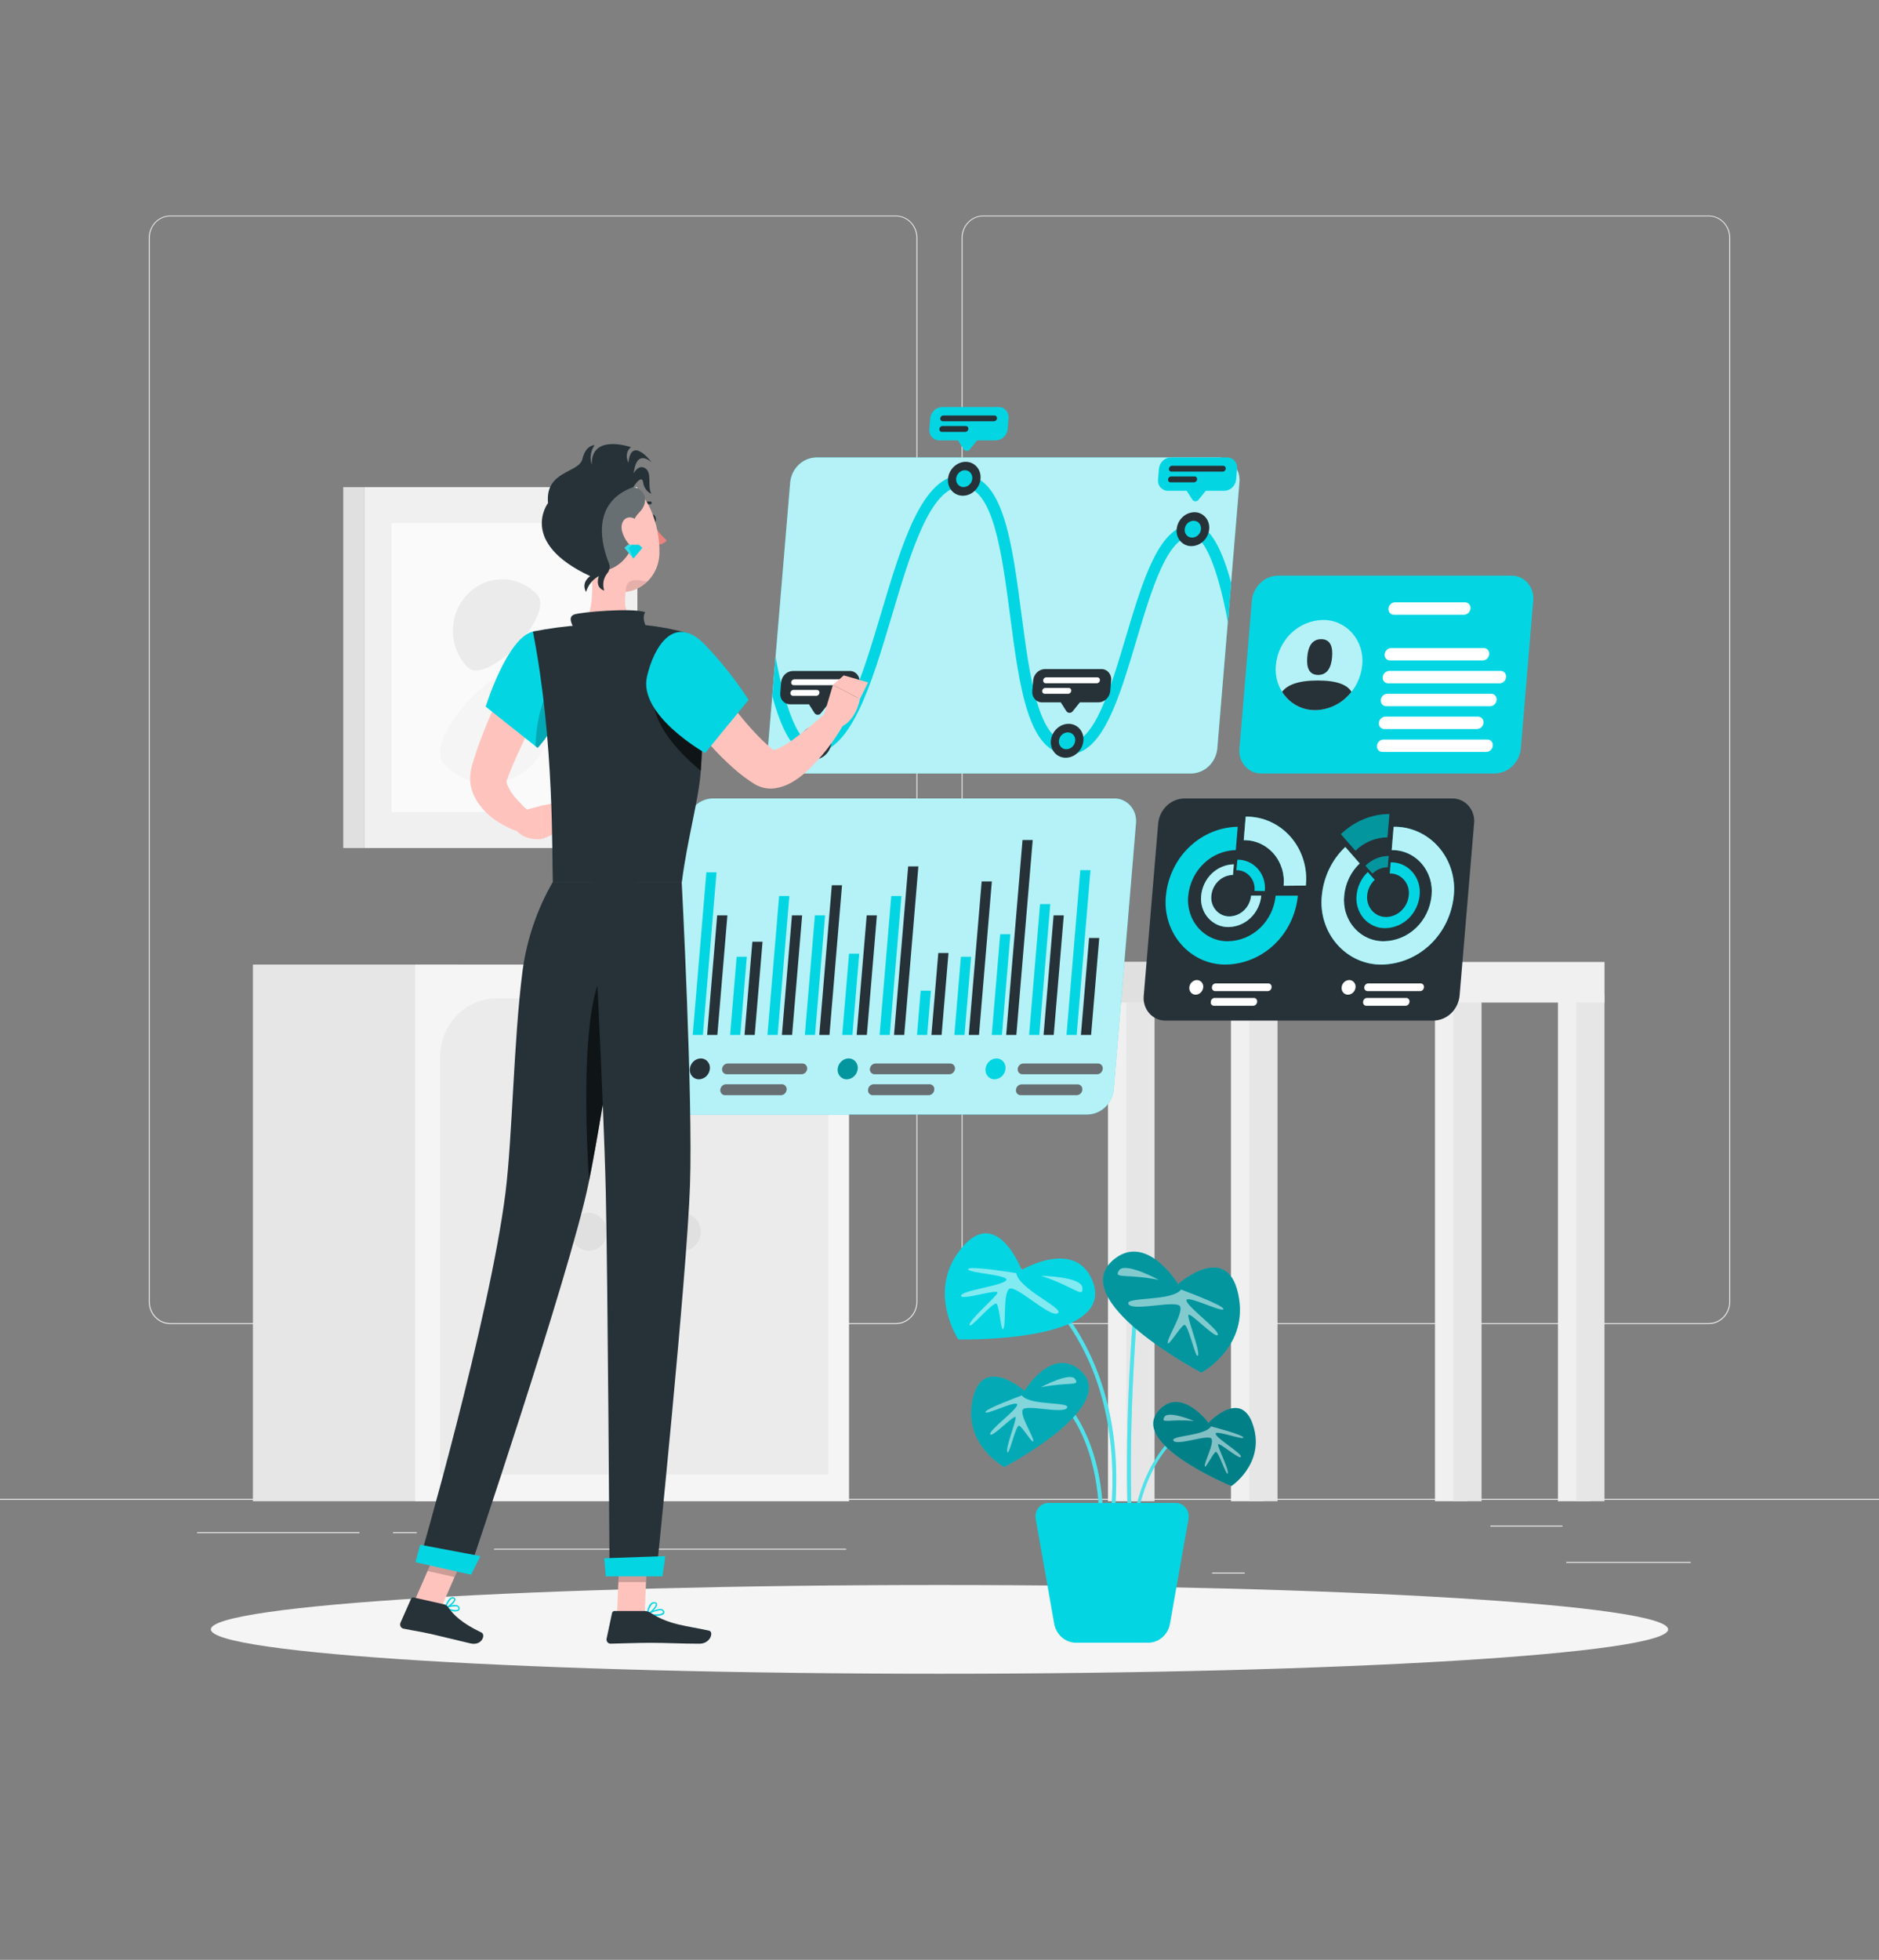 <svg width="2786" height="2905" viewBox="0 0 2786 2905" fill="none" xmlns="http://www.w3.org/2000/svg">
<rect x="0" y="0" width="2786" height="2905" fill="#808080" stroke="none"/>
<path d="M2506.84 2315.23H2322.3V2316.68H2506.84V2315.23Z" fill="#EBEBEB"/>
<path d="M1845.56 2331.03H1797.14V2332.48H1845.56V2331.03Z" fill="#EBEBEB"/>
<path d="M2316.73 2261.31H2209.8V2262.76H2316.73V2261.31Z" fill="#EBEBEB"/>
<path d="M532.962 2271.07H292.307V2272.52H532.962V2271.07Z" fill="#EBEBEB"/>
<path d="M617.879 2271.07H582.608V2272.52H617.879V2271.07Z" fill="#EBEBEB"/>
<path d="M1254.54 2295.59H732.551V2297.04H1254.54V2295.59Z" fill="#EBEBEB"/>
<path d="M1328.37 1962.62H252.412C243.974 1962.62 235.881 1959.12 229.914 1952.9C223.948 1946.68 220.596 1938.24 220.596 1929.44V352.434C220.669 343.686 224.054 335.322 230.012 329.164C235.971 323.005 244.022 319.549 252.412 319.55H1328.37C1332.54 319.55 1336.68 320.408 1340.54 322.075C1344.4 323.742 1347.91 326.186 1350.86 329.267C1353.82 332.347 1356.16 336.004 1357.76 340.029C1359.36 344.054 1360.18 348.368 1360.18 352.725V1929.44C1360.18 1933.8 1359.36 1938.11 1357.76 1942.14C1356.16 1946.16 1353.82 1949.82 1350.86 1952.9C1347.91 1955.98 1344.4 1958.43 1340.54 1960.09C1336.68 1961.76 1332.54 1962.62 1328.37 1962.62ZM252.412 320.712C244.348 320.727 236.618 324.074 230.916 330.02C225.213 335.966 222.003 344.026 221.989 352.434V1929.44C222.003 1937.85 225.213 1945.91 230.916 1951.86C236.618 1957.8 244.348 1961.15 252.412 1961.17H1328.37C1336.43 1961.15 1344.16 1957.8 1349.86 1951.86C1355.56 1945.91 1358.77 1937.85 1358.79 1929.44V352.434C1358.77 344.026 1355.56 335.966 1349.86 330.02C1344.16 324.074 1336.43 320.727 1328.37 320.712H252.412Z" fill="#EBEBEB"/>
<path d="M2533.59 1962.62H1457.64C1449.2 1962.62 1441.1 1959.12 1435.14 1952.9C1429.17 1946.68 1425.82 1938.24 1425.82 1929.44V352.434C1425.89 343.686 1429.28 335.322 1435.24 329.164C1441.19 323.005 1449.24 319.549 1457.64 319.55H2533.59C2542.03 319.55 2550.12 323.045 2556.09 329.267C2562.05 335.488 2565.4 343.926 2565.4 352.725V1929.44C2565.4 1938.24 2562.05 1946.68 2556.09 1952.9C2550.12 1959.12 2542.03 1962.62 2533.59 1962.62ZM1457.64 320.712C1449.57 320.727 1441.84 324.074 1436.14 330.02C1430.44 335.966 1427.23 344.026 1427.21 352.434V1929.44C1427.23 1937.85 1430.44 1945.91 1436.14 1951.86C1441.84 1957.8 1449.57 1961.15 1457.64 1961.17H2533.59C2541.65 1961.15 2549.38 1957.8 2555.08 1951.86C2560.79 1945.91 2564 1937.85 2564.01 1929.44V352.434C2564 344.026 2560.79 335.966 2555.08 330.02C2549.38 324.074 2541.65 320.727 2533.59 320.712H1457.64Z" fill="#EBEBEB"/>
<path d="M2786 2221.74H0V2223.2H2786V2221.74Z" fill="#EBEBEB"/>
<path d="M945.067 722.066H540.206V1256.99H945.067V722.066Z" fill="#F0F0F0"/>
<path d="M904.782 775.286H580.547V1203.72H904.782V775.286Z" fill="#FAFAFA"/>
<path d="M508.947 1256.99H540.261L540.261 722.066H508.947L508.947 1256.99Z" fill="#E0E0E0"/>
<path d="M789.831 996.125C807.232 1014.27 817.008 1038.88 817.008 1064.54C817.008 1090.2 807.232 1114.81 789.831 1132.95C772.43 1151.09 748.829 1161.29 724.221 1161.29C699.612 1161.29 676.011 1151.09 658.61 1132.95C622.337 1095.13 753.557 958.301 789.831 996.125Z" fill="#F5F5F5"/>
<path d="M692.934 988.63C686.154 981.561 680.777 973.168 677.108 963.932C673.439 954.696 671.55 944.797 671.55 934.8C671.55 924.803 673.439 914.904 677.108 905.668C680.777 896.431 686.154 888.039 692.934 880.97C699.713 873.901 707.762 868.294 716.62 864.468C725.477 860.642 734.971 858.673 744.558 858.673C754.146 858.673 763.64 860.642 772.497 864.468C781.355 868.294 789.404 873.901 796.183 880.97C824.656 910.718 721.463 1018.38 692.934 988.63Z" fill="#EBEBEB"/>
<path d="M2175.75 1474.11H2127.67V2225.23H2175.75V1474.11Z" fill="#F0F0F0"/>
<path d="M2196.71 1474.11H2154.86V2225.23H2196.71V1474.11Z" fill="#E6E6E6"/>
<path d="M1690.94 1474.11H1642.85V2225.23H1690.94V1474.11Z" fill="#F0F0F0"/>
<path d="M1711.89 1474.11H1670.04V2225.23H1711.89V1474.11Z" fill="#E6E6E6"/>
<path d="M2358.07 1474.11H2309.98V2225.23H2358.07V1474.11Z" fill="#F0F0F0"/>
<path d="M2378.97 1474.11H2337.12V2225.23H2378.97V1474.11Z" fill="#E6E6E6"/>
<path d="M1873.25 1474.11H1825.16V2225.23H1873.25V1474.11Z" fill="#F0F0F0"/>
<path d="M2379.02 1425.89H1642.9V1486.08H2379.02V1425.89Z" fill="#F0F0F0"/>
<path d="M1852.36 1425.89H1642.9V1486.08H1852.36V1425.89Z" fill="#E0E0E0"/>
<path d="M1894.2 1474.11H1852.36V2225.23H1894.2V1474.11Z" fill="#E6E6E6"/>
<path d="M682.904 1429.72H374.996V2225.23H682.904V1429.72Z" fill="#E6E6E6"/>
<path d="M1258.88 1429.72H615.706V2225.23H1258.88V1429.72Z" fill="#F5F5F5"/>
<path d="M1039.74 1479.92H1144.77C1155.74 1479.92 1166.61 1482.18 1176.75 1486.56C1186.89 1490.94 1196.11 1497.36 1203.87 1505.45C1211.63 1513.54 1217.78 1523.15 1221.99 1533.72C1226.19 1544.3 1228.35 1555.63 1228.35 1567.07V2185.72H956.267V1566.96C956.296 1543.88 965.1 1521.76 980.747 1505.45C996.394 1489.13 1017.61 1479.95 1039.74 1479.92Z" fill="#EBEBEB"/>
<path d="M736.061 1479.92H841.372C852.348 1479.92 863.216 1482.18 873.357 1486.56C883.497 1490.94 892.711 1497.36 900.472 1505.45C908.233 1513.54 914.39 1523.15 918.59 1533.72C922.79 1544.3 924.952 1555.63 924.952 1567.07V2185.72H652.593V1566.96C652.622 1543.88 661.426 1521.76 677.073 1505.45C692.72 1489.13 713.933 1479.95 736.061 1479.92Z" fill="#EBEBEB"/>
<path d="M900.101 1827.48C899.775 1832.96 897.917 1838.23 894.757 1842.63C891.596 1847.03 887.271 1850.37 882.313 1852.24C877.355 1854.1 871.982 1854.42 866.854 1853.14C861.727 1851.87 857.069 1849.05 853.455 1845.05C849.841 1841.05 847.428 1836.03 846.514 1830.62C845.6 1825.21 846.224 1819.63 848.309 1814.59C850.395 1809.54 853.851 1805.24 858.251 1802.21C862.652 1799.18 867.806 1797.57 873.077 1797.56C876.736 1797.67 880.338 1798.53 883.677 1800.1C887.016 1801.66 890.026 1803.9 892.536 1806.68C895.046 1809.46 897.006 1812.72 898.304 1816.29C899.602 1819.86 900.213 1823.66 900.101 1827.48Z" fill="#E0E0E0"/>
<path d="M1039.23 1827.48C1038.91 1832.97 1037.05 1838.23 1033.89 1842.63C1030.72 1847.04 1026.39 1850.37 1021.43 1852.24C1016.47 1854.11 1011.1 1854.42 1005.97 1853.14C1000.84 1851.86 996.181 1849.04 992.569 1845.03C988.957 1841.02 986.549 1836 985.641 1830.59C984.733 1825.17 985.365 1819.59 987.459 1814.55C989.553 1809.5 993.017 1805.2 997.425 1802.18C1001.83 1799.16 1006.99 1797.55 1012.27 1797.56C1019.65 1797.8 1026.63 1801.09 1031.69 1806.7C1036.75 1812.31 1039.46 1819.78 1039.23 1827.48Z" fill="#E0E0E0"/>
<path d="M1393 2480.93C1989.66 2480.93 2473.36 2451.48 2473.36 2415.16C2473.36 2378.84 1989.66 2349.39 1393 2349.39C796.336 2349.39 312.645 2378.84 312.645 2415.16C312.645 2451.48 796.336 2480.93 1393 2480.93Z" fill="#F5F5F5"/>
<path d="M1629.92 2256.55C1629.42 2173.41 1605.74 2122.39 1585.9 2094.27C1574.66 2077.23 1559.9 2063.02 1542.72 2052.67L1545.23 2047.21C1546.12 2047.68 1634.77 2093.69 1635.77 2256.37L1629.92 2256.55Z" fill="#04D5E3"/>
<path d="M1652.93 2241.85L1647.36 2241.32C1670.21 1971.51 1496.92 1876.69 1495.41 1875.76L1498.03 1870.36C1499.59 1871.29 1676.17 1967.96 1652.93 2241.85Z" fill="#04D5E3"/>
<path d="M1672.49 2251.9C1666.31 2098.22 1681.91 1927.41 1682.08 1925.67L1687.65 1926.25C1687.65 1927.99 1671.93 2098.4 1678.12 2251.61L1672.49 2251.9Z" fill="#04D5E3"/>
<path d="M1684.03 2260.85C1694.11 2195.31 1718.79 2158.07 1737.68 2138.37C1748.57 2126.34 1761.9 2116.99 1776.69 2111.01L1775.35 2106.36C1774.57 2106.36 1699.29 2131.57 1679.46 2260.09L1684.03 2260.85Z" fill="#04D5E3"/>
<g opacity="0.3">
<path d="M1629.92 2256.55C1629.42 2173.41 1605.74 2122.39 1585.9 2094.27C1574.66 2077.23 1559.9 2063.02 1542.72 2052.67L1545.23 2047.21C1546.12 2047.68 1634.77 2093.69 1635.77 2256.37L1629.92 2256.55Z" fill="white"/>
<path d="M1652.93 2241.85L1647.36 2241.32C1670.21 1971.51 1496.92 1876.69 1495.41 1875.76L1498.03 1870.36C1499.59 1871.29 1676.17 1967.96 1652.93 2241.85Z" fill="white"/>
<path d="M1672.49 2251.9C1666.31 2098.22 1681.91 1927.41 1682.08 1925.67L1687.65 1926.25C1687.65 1927.99 1671.93 2098.4 1678.12 2251.61L1672.49 2251.9Z" fill="white"/>
<path d="M1684.03 2260.85C1694.11 2195.31 1718.8 2158.07 1737.68 2138.37C1748.57 2126.34 1761.9 2116.99 1776.69 2111.01L1775.35 2106.36C1774.57 2106.36 1699.29 2131.57 1679.46 2260.09L1684.03 2260.85Z" fill="white"/>
</g>
<path d="M1514.69 1882.44C1514.69 1882.44 1476.19 1780.24 1420.86 1856.18C1375.95 1917.82 1420.86 1985.34 1420.86 1985.34C1420.86 1985.34 1661.74 1991.67 1618.67 1895.8C1591.98 1836.54 1514.69 1882.44 1514.69 1882.44Z" fill="#04D5E3"/>
<g opacity="0.5">
<path d="M1506.84 1887.09C1506.84 1887.09 1435.85 1875.47 1435.46 1881.28C1435.07 1887.09 1497.7 1889.7 1491.85 1897.78C1486 1905.85 1425.65 1912.83 1424.98 1920.55C1424.31 1928.28 1481.54 1909.46 1478.98 1916.31C1476.41 1923.17 1438.19 1955.18 1437.58 1963.66C1436.96 1972.15 1473.46 1927.53 1477.81 1932.58C1482.15 1937.64 1484.38 1978.07 1488.06 1968.78C1491.74 1959.48 1487.28 1918.69 1496.08 1910.68C1504.89 1902.66 1556.54 1953.61 1568.24 1946.76C1579.94 1939.9 1510.96 1911.49 1506.84 1887.09Z" fill="white"/>
<path d="M1543.95 1891.16C1543.95 1891.16 1603.01 1891.97 1604.79 1908.59C1606.57 1925.2 1593.59 1907.6 1543.95 1891.16Z" fill="white"/>
</g>
<path d="M1535.64 2251.43L1563.06 2406.73C1564.45 2414.66 1568.47 2421.82 1574.4 2426.98C1580.33 2432.14 1587.82 2434.97 1595.54 2434.97H1702.25C1709.97 2434.97 1717.45 2432.14 1723.39 2426.98C1729.32 2421.82 1733.34 2414.66 1734.73 2406.73L1762.2 2251.43C1762.71 2248.55 1762.6 2245.58 1761.88 2242.74C1761.17 2239.9 1759.86 2237.26 1758.06 2235C1756.26 2232.75 1754 2230.93 1751.46 2229.68C1748.91 2228.44 1746.13 2227.79 1743.31 2227.79H1554.59C1551.77 2227.77 1548.97 2228.41 1546.41 2229.65C1543.85 2230.89 1541.59 2232.7 1539.78 2234.96C1537.97 2237.22 1536.66 2239.87 1535.94 2242.71C1535.23 2245.56 1535.13 2248.54 1535.64 2251.43Z" fill="#04D5E3"/>
<path d="M1518.98 2061.62C1518.98 2061.62 1452.79 2003.11 1440.97 2080.74C1431.45 2143.72 1489.12 2174.51 1489.12 2174.51C1489.12 2174.51 1666.36 2081.55 1599.22 2029.26C1557.99 1997.07 1518.98 2061.62 1518.98 2061.62Z" fill="#04D5E3"/>
<path opacity="0.2" d="M1518.98 2061.62C1518.98 2061.62 1452.79 2003.11 1440.97 2080.74C1431.45 2143.72 1489.12 2174.51 1489.12 2174.51C1489.12 2174.51 1666.36 2081.55 1599.22 2029.26C1557.99 1997.07 1518.98 2061.62 1518.98 2061.62Z" fill="black"/>
<g opacity="0.5">
<path d="M1515.08 2068.36C1515.08 2068.36 1459.36 2088.87 1461.15 2093.23C1462.93 2097.58 1509.46 2074.05 1508.23 2082.3C1507 2090.55 1465.83 2120.13 1468.28 2126C1470.73 2131.86 1505.16 2094.97 1505.89 2100.95C1506.61 2106.94 1490.79 2145.75 1493.52 2152.2C1496.25 2158.65 1506.06 2111.53 1511.07 2113.27C1516.09 2115.01 1532.91 2143.6 1532.08 2135.35C1531.24 2127.1 1512.74 2099.33 1516.2 2089.97C1519.65 2080.62 1576.15 2096.6 1582.06 2086.84C1587.96 2077.08 1527.12 2084.22 1515.08 2068.36Z" fill="white"/>
<path d="M1543.44 2056.22C1543.44 2056.22 1586.63 2032.98 1594.09 2044.07C1601.56 2055.17 1585.79 2047.97 1543.44 2056.22Z" fill="white"/>
</g>
<path d="M1746.71 1903.36C1746.71 1903.36 1823.55 1835.38 1837.26 1925.61C1848.4 1998.81 1781.26 2034.55 1781.26 2034.55C1781.26 2034.55 1575.09 1926.19 1653.1 1865.59C1701.35 1828.35 1746.71 1903.36 1746.71 1903.36Z" fill="#04D5E3"/>
<path opacity="0.3" d="M1746.71 1903.36C1746.71 1903.36 1823.55 1835.38 1837.26 1925.61C1848.4 1998.81 1781.26 2034.55 1781.26 2034.55C1781.26 2034.55 1575.09 1926.19 1653.1 1865.59C1701.35 1828.35 1746.71 1903.36 1746.71 1903.36Z" fill="black"/>
<g opacity="0.5">
<path d="M1751.22 1911.49C1751.22 1911.49 1816.08 1935.37 1813.91 1940.54C1811.74 1945.71 1757.74 1918.23 1759.14 1927.82C1760.53 1937.4 1808.45 1971.74 1805.61 1978.6C1802.76 1985.45 1762.76 1942.52 1761.92 1949.55C1761.09 1956.58 1779.42 2001.84 1776.24 2009.1C1773.07 2016.36 1761.7 1961.63 1755.85 1963.84C1750 1966.05 1730.5 1999.1 1731.44 1989.52C1732.39 1979.93 1753.73 1947.63 1749.89 1936.76C1746.04 1925.9 1680.24 1944.49 1673.33 1933.1C1666.42 1921.72 1737.18 1929.62 1751.22 1911.49Z" fill="white"/>
<path d="M1718.13 1897.08C1718.13 1897.08 1667.98 1869.89 1659.23 1883.02C1650.48 1896.15 1669.04 1887.49 1718.13 1897.08Z" fill="white"/>
</g>
<path d="M1791.79 2109.03C1791.79 2109.03 1843.61 2053.6 1859.66 2118.73C1872.64 2171.6 1825.83 2202.69 1825.83 2202.69C1825.83 2202.69 1667.7 2138.08 1720.86 2087.88C1753.56 2057.09 1791.79 2109.03 1791.79 2109.03Z" fill="#04D5E3"/>
<path opacity="0.4" d="M1791.79 2109.03C1791.79 2109.03 1843.61 2053.6 1859.66 2118.73C1872.64 2171.6 1825.83 2202.69 1825.83 2202.69C1825.83 2202.69 1667.7 2138.08 1720.86 2087.88C1753.56 2057.09 1791.79 2109.03 1791.79 2109.03Z" fill="black"/>
<g opacity="0.5">
<path d="M1795.63 2114.26C1795.63 2114.26 1844.72 2127.04 1843.5 2130.93C1842.27 2134.83 1800.87 2118.62 1802.49 2125.59C1804.1 2132.56 1841.49 2154.23 1839.93 2159.4C1838.37 2164.57 1806.11 2136.16 1806 2141.22C1805.89 2146.27 1822.27 2178.17 1820.43 2183.86C1818.59 2189.56 1806.61 2150.11 1802.49 2152.14C1798.36 2154.17 1786.22 2179.85 1786.27 2172.77C1786.33 2165.68 1799.98 2140.4 1796.36 2132.74C1792.74 2125.07 1745.76 2143.43 1739.97 2135.58C1734.17 2127.74 1786.55 2128.78 1795.63 2114.26Z" fill="white"/>
<path d="M1770.39 2106.3C1770.39 2106.3 1731.83 2089.97 1726.32 2100.49C1720.8 2111.01 1733.84 2102.81 1770.39 2106.3Z" fill="white"/>
</g>
<path d="M2125.55 1512.81H1728.21C1723.67 1512.89 1719.16 1511.97 1714.98 1510.1C1710.8 1508.22 1707.06 1505.44 1704 1501.94C1700.93 1498.44 1698.62 1494.29 1697.21 1489.79C1695.81 1485.28 1695.34 1480.51 1695.84 1475.8L1717.23 1220.62C1718.21 1210.59 1722.68 1201.28 1729.8 1194.45C1736.91 1187.62 1746.18 1183.74 1755.85 1183.56H2153.19C2157.74 1183.47 2162.26 1184.4 2166.44 1186.27C2170.62 1188.15 2174.37 1190.94 2177.44 1194.44C2180.51 1197.95 2182.83 1202.1 2184.24 1206.61C2185.65 1211.13 2186.12 1215.9 2185.62 1220.62L2164.16 1475.74C2163.2 1485.78 2158.73 1495.09 2151.61 1501.93C2144.5 1508.76 2135.22 1512.63 2125.55 1512.81Z" fill="#263238"/>
<path d="M1891.42 1327.59C1889.63 1345.89 1881.47 1362.88 1868.48 1375.33C1855.49 1387.78 1838.57 1394.84 1820.93 1395.16C1812.63 1395.32 1804.39 1393.63 1796.77 1390.21C1789.14 1386.79 1782.31 1381.71 1776.71 1375.31C1771.12 1368.92 1766.89 1361.36 1764.33 1353.13C1761.76 1344.89 1760.9 1336.19 1761.81 1327.59C1763.68 1309.32 1771.86 1292.39 1784.84 1279.96C1797.81 1267.53 1814.68 1260.46 1832.3 1260.07L1835.19 1225.5C1808.54 1226 1782.99 1236.66 1763.37 1255.47C1743.75 1274.28 1731.42 1299.94 1728.71 1327.59C1727.34 1340.57 1728.64 1353.71 1732.51 1366.13C1736.39 1378.55 1742.75 1389.97 1751.19 1399.63C1759.62 1409.29 1769.92 1416.97 1781.42 1422.16C1792.92 1427.35 1805.34 1429.93 1817.86 1429.72C1844.52 1429.23 1870.08 1418.56 1889.7 1399.74C1909.33 1380.91 1921.65 1355.24 1924.35 1327.59H1891.42Z" fill="#04D5E3"/>
<path d="M1936.16 1312.65C1937.53 1299.67 1936.23 1286.53 1932.36 1274.11C1928.48 1261.69 1922.12 1250.27 1913.69 1240.61C1905.25 1230.95 1894.95 1223.27 1883.45 1218.08C1871.96 1212.89 1859.53 1210.31 1847.01 1210.51L1844.11 1245.37C1852.41 1245.22 1860.64 1246.92 1868.26 1250.34C1875.88 1253.77 1882.71 1258.84 1888.31 1265.24C1893.9 1271.63 1898.12 1279.19 1900.69 1287.41C1903.27 1295.64 1904.13 1304.34 1903.23 1312.94L1936.16 1312.65Z" fill="#04D5E3"/>
<path opacity="0.7" d="M1936.16 1312.65C1937.53 1299.67 1936.23 1286.53 1932.36 1274.11C1928.48 1261.69 1922.12 1250.27 1913.69 1240.61C1905.25 1230.95 1894.95 1223.27 1883.45 1218.08C1871.96 1212.89 1859.53 1210.31 1847.01 1210.51L1844.11 1245.37C1852.41 1245.22 1860.64 1246.92 1868.26 1250.34C1875.88 1253.77 1882.71 1258.84 1888.31 1265.24C1893.9 1271.63 1898.12 1279.19 1900.69 1287.41C1903.27 1295.64 1904.13 1304.34 1903.23 1312.94L1936.16 1312.65Z" fill="white"/>
<path d="M1855.03 1327.59C1854.21 1335.92 1850.5 1343.66 1844.59 1349.33C1838.67 1355 1830.97 1358.22 1822.94 1358.38C1819.16 1358.44 1815.41 1357.67 1811.94 1356.11C1808.47 1354.54 1805.36 1352.23 1802.81 1349.32C1800.27 1346.4 1798.35 1342.96 1797.17 1339.21C1796 1335.47 1795.61 1331.5 1796.02 1327.59C1796.84 1319.25 1800.56 1311.53 1806.47 1305.86C1812.39 1300.2 1820.09 1296.99 1828.12 1296.85L1829.4 1281.16C1817.27 1281.4 1805.65 1286.26 1796.73 1294.82C1787.81 1303.39 1782.2 1315.06 1780.98 1327.64C1780.35 1333.56 1780.94 1339.54 1782.71 1345.2C1784.47 1350.86 1787.37 1356.06 1791.22 1360.45C1795.06 1364.85 1799.76 1368.34 1804.99 1370.7C1810.23 1373.06 1815.89 1374.23 1821.6 1374.12C1833.73 1373.9 1845.37 1369.05 1854.3 1360.48C1863.24 1351.92 1868.85 1340.23 1870.07 1327.64L1855.03 1327.59Z" fill="#04D5E3"/>
<path opacity="0.7" d="M1855.03 1327.59C1854.21 1335.92 1850.5 1343.66 1844.59 1349.33C1838.67 1355 1830.97 1358.22 1822.94 1358.38C1819.16 1358.44 1815.41 1357.67 1811.94 1356.11C1808.47 1354.54 1805.36 1352.23 1802.81 1349.32C1800.27 1346.4 1798.35 1342.96 1797.17 1339.21C1796 1335.47 1795.61 1331.5 1796.02 1327.59C1796.84 1319.25 1800.56 1311.53 1806.47 1305.86C1812.39 1300.2 1820.09 1296.99 1828.12 1296.85L1829.4 1281.16C1817.27 1281.4 1805.65 1286.26 1796.73 1294.82C1787.81 1303.39 1782.2 1315.06 1780.98 1327.64C1780.35 1333.56 1780.94 1339.54 1782.71 1345.2C1784.47 1350.86 1787.37 1356.06 1791.22 1360.45C1795.06 1364.85 1799.76 1368.34 1804.99 1370.7C1810.23 1373.06 1815.89 1374.23 1821.6 1374.12C1833.73 1373.9 1845.37 1369.05 1854.3 1360.48C1863.24 1351.92 1868.85 1340.23 1870.07 1327.64L1855.03 1327.59Z" fill="white"/>
<path d="M1875.37 1320.79C1875.99 1314.87 1875.4 1308.88 1873.64 1303.22C1871.87 1297.56 1868.96 1292.35 1865.11 1287.95C1861.26 1283.56 1856.56 1280.06 1851.31 1277.71C1846.07 1275.36 1840.4 1274.2 1834.69 1274.31L1833.19 1289.82C1836.96 1289.76 1840.7 1290.53 1844.17 1292.09C1847.64 1293.65 1850.74 1295.96 1853.29 1298.86C1855.83 1301.77 1857.76 1305.21 1858.93 1308.95C1860.1 1312.69 1860.5 1316.64 1860.1 1320.56L1875.37 1320.79Z" fill="#04D5E3"/>
<path d="M2066.38 1225.5L2063.48 1260.07C2071.77 1259.91 2080 1261.6 2087.62 1265.02C2095.25 1268.44 2102.08 1273.51 2107.67 1279.9C2113.27 1286.28 2117.49 1293.84 2120.06 1302.06C2122.64 1310.29 2123.5 1318.99 2122.6 1327.59C2120.82 1345.88 2112.66 1362.86 2099.68 1375.31C2086.71 1387.76 2069.8 1394.82 2052.17 1395.16C2043.87 1395.32 2035.62 1393.64 2028 1390.23C2020.37 1386.81 2013.53 1381.73 2007.93 1375.33C2002.33 1368.94 1998.11 1361.37 1995.54 1353.14C1992.98 1344.9 1992.13 1336.19 1993.05 1327.59C1994.73 1309.24 2002.92 1292.21 2016.01 1279.83L1994.66 1255.43C1974.87 1274.13 1962.47 1299.86 1959.9 1327.59C1958.53 1340.57 1959.82 1353.71 1963.7 1366.13C1967.57 1378.55 1973.94 1389.97 1982.37 1399.63C1990.8 1409.29 2001.11 1416.97 2012.6 1422.16C2024.1 1427.35 2036.52 1429.93 2049.05 1429.73C2075.7 1429.22 2101.25 1418.54 2120.87 1399.72C2140.49 1380.9 2152.82 1355.24 2155.53 1327.59C2156.89 1314.61 2155.59 1301.47 2151.71 1289.06C2147.83 1276.64 2141.46 1265.23 2133.03 1255.58C2124.6 1245.92 2114.3 1238.25 2102.81 1233.07C2091.31 1227.88 2078.9 1225.3 2066.38 1225.5Z" fill="#04D5E3"/>
<path opacity="0.7" d="M2066.38 1225.5L2063.48 1260.07C2071.77 1259.91 2080 1261.6 2087.62 1265.02C2095.25 1268.44 2102.08 1273.51 2107.67 1279.9C2113.27 1286.28 2117.49 1293.84 2120.06 1302.06C2122.64 1310.29 2123.5 1318.99 2122.6 1327.59C2120.82 1345.88 2112.66 1362.86 2099.68 1375.31C2086.71 1387.76 2069.8 1394.82 2052.17 1395.16C2043.87 1395.32 2035.62 1393.64 2028 1390.23C2020.37 1386.81 2013.53 1381.73 2007.93 1375.33C2002.33 1368.94 1998.11 1361.37 1995.54 1353.14C1992.98 1344.9 1992.13 1336.19 1993.05 1327.59C1994.73 1309.24 2002.92 1292.21 2016.01 1279.83L1994.66 1255.43C1974.87 1274.13 1962.47 1299.86 1959.9 1327.59C1958.53 1340.57 1959.82 1353.71 1963.7 1366.13C1967.57 1378.55 1973.94 1389.97 1982.37 1399.63C1990.8 1409.29 2001.11 1416.97 2012.6 1422.16C2024.1 1427.35 2036.52 1429.93 2049.05 1429.73C2075.7 1429.22 2101.25 1418.54 2120.87 1399.72C2140.49 1380.9 2152.82 1355.24 2155.53 1327.59C2156.89 1314.61 2155.59 1301.47 2151.71 1289.06C2147.83 1276.64 2141.46 1265.23 2133.03 1255.58C2124.6 1245.92 2114.3 1238.25 2102.81 1233.07C2091.31 1227.88 2078.9 1225.3 2066.38 1225.5Z" fill="white"/>
<path d="M1988.26 1236.48L2009.65 1260.94C2022.53 1248.36 2039.48 1241.28 2057.13 1241.13L2060.02 1206.62C2033.36 1206.85 2007.75 1217.51 1988.26 1236.48Z" fill="#04D5E3"/>
<path opacity="0.3" d="M1988.26 1236.48L2009.65 1260.94C2022.53 1248.36 2039.48 1241.28 2057.13 1241.13L2060.02 1206.62C2033.36 1206.85 2007.75 1217.51 1988.26 1236.48Z" fill="black"/>
<path d="M2061.97 1278.2L2060.58 1294.7C2064.55 1294.62 2068.49 1295.42 2072.14 1297.05C2075.79 1298.68 2079.06 1301.11 2081.73 1304.17C2084.41 1307.23 2086.43 1310.85 2087.65 1314.79C2088.87 1318.73 2089.28 1322.89 2088.83 1327C2087.98 1335.7 2084.11 1343.78 2077.96 1349.71C2071.8 1355.65 2063.78 1359.04 2055.4 1359.25C2051.44 1359.33 2047.5 1358.53 2043.86 1356.9C2040.21 1355.27 2036.94 1352.85 2034.27 1349.8C2031.6 1346.75 2029.58 1343.13 2028.35 1339.2C2027.12 1335.27 2026.71 1331.11 2027.15 1327C2027.98 1318.2 2031.96 1310.05 2038.29 1304.17L2028.1 1292.55C2018.59 1301.48 2012.63 1313.79 2011.38 1327.06C2010.72 1333.27 2011.34 1339.56 2013.2 1345.5C2015.05 1351.44 2018.1 1356.89 2022.14 1361.51C2026.18 1366.12 2031.12 1369.78 2036.62 1372.25C2042.13 1374.72 2048.07 1375.93 2054.06 1375.81C2066.79 1375.58 2079 1370.49 2088.37 1361.51C2097.75 1352.52 2103.64 1340.27 2104.93 1327.06C2105.6 1320.82 2104.98 1314.5 2103.12 1308.53C2101.25 1302.56 2098.18 1297.08 2094.11 1292.45C2090.04 1287.82 2085.06 1284.15 2079.52 1281.69C2073.98 1279.24 2068 1278.05 2061.97 1278.2Z" fill="#04D5E3"/>
<path d="M2024.64 1283.2L2034.84 1294.82C2041.03 1288.83 2049.13 1285.45 2057.57 1285.35L2058.91 1268.85C2046.17 1268.99 2033.94 1274.11 2024.64 1283.2Z" fill="#04D5E3"/>
<path opacity="0.3" d="M2024.64 1283.2L2034.84 1294.82C2041.03 1288.83 2049.13 1285.45 2057.57 1285.35L2058.91 1268.85C2046.17 1268.99 2033.94 1274.11 2024.64 1283.2Z" fill="black"/>
<path d="M1772.9 1474.4C1771.56 1474.43 1770.24 1474.16 1769.01 1473.61C1767.79 1473.06 1766.69 1472.24 1765.78 1471.21C1764.88 1470.18 1764.2 1468.97 1763.79 1467.65C1763.37 1466.32 1763.23 1464.92 1763.37 1463.54C1763.65 1460.63 1764.94 1457.92 1766.99 1455.93C1769.04 1453.93 1771.71 1452.77 1774.51 1452.67C1775.85 1452.65 1777.17 1452.92 1778.4 1453.47C1779.63 1454.02 1780.73 1454.84 1781.63 1455.87C1782.53 1456.89 1783.21 1458.11 1783.63 1459.43C1784.04 1460.75 1784.19 1462.15 1784.04 1463.54C1783.75 1466.45 1782.46 1469.14 1780.41 1471.14C1778.37 1473.13 1775.7 1474.29 1772.9 1474.4Z" fill="white"/>
<path d="M1879.77 1469.06H1801.76C1801.08 1469.08 1800.4 1468.95 1799.78 1468.67C1799.15 1468.4 1798.58 1467.98 1798.12 1467.46C1797.66 1466.93 1797.32 1466.31 1797.11 1465.64C1796.9 1464.96 1796.83 1464.24 1796.91 1463.54C1796.91 1462 1797.5 1460.52 1798.55 1459.43C1799.59 1458.34 1801.01 1457.73 1802.49 1457.73H1880.49C1881.2 1457.7 1881.91 1457.84 1882.56 1458.13C1883.21 1458.42 1883.79 1458.87 1884.25 1459.42C1884.72 1459.98 1885.06 1460.64 1885.25 1461.35C1885.44 1462.06 1885.47 1462.81 1885.34 1463.54C1885.27 1465.03 1884.65 1466.43 1883.61 1467.46C1882.58 1468.49 1881.2 1469.06 1879.77 1469.06Z" fill="white"/>
<path d="M1858.32 1490.85H1800.03C1799.33 1490.86 1798.63 1490.72 1797.98 1490.42C1797.34 1490.13 1796.76 1489.69 1796.3 1489.13C1795.84 1488.58 1795.5 1487.92 1795.3 1487.21C1795.11 1486.51 1795.07 1485.76 1795.19 1485.04C1795.27 1483.52 1795.88 1482.09 1796.91 1481.02C1797.94 1479.95 1799.31 1479.31 1800.76 1479.23H1859.1C1859.8 1479.21 1860.5 1479.35 1861.15 1479.65C1861.8 1479.95 1862.37 1480.39 1862.83 1480.94C1863.3 1481.5 1863.64 1482.15 1863.83 1482.86C1864.02 1483.57 1864.06 1484.31 1863.95 1485.04C1863.85 1486.56 1863.23 1487.99 1862.19 1489.06C1861.15 1490.13 1859.78 1490.76 1858.32 1490.85Z" fill="white"/>
<path d="M1998.79 1474.4C1997.45 1474.44 1996.12 1474.17 1994.88 1473.62C1993.65 1473.08 1992.54 1472.26 1991.64 1471.23C1990.73 1470.21 1990.04 1468.99 1989.62 1467.66C1989.2 1466.33 1989.06 1464.93 1989.2 1463.54C1989.49 1460.63 1990.77 1457.92 1992.82 1455.93C1994.87 1453.93 1997.54 1452.77 2000.35 1452.67C2001.68 1452.65 2003.01 1452.92 2004.23 1453.47C2005.46 1454.02 2006.56 1454.84 2007.46 1455.87C2008.36 1456.89 2009.04 1458.11 2009.46 1459.43C2009.88 1460.75 2010.02 1462.15 2009.88 1463.54C2009.58 1466.44 2008.3 1469.13 2006.27 1471.12C2004.23 1473.12 2001.58 1474.28 1998.79 1474.4Z" fill="white"/>
<path d="M2105.66 1469.06H2027.65C2026.97 1469.07 2026.3 1468.93 2025.68 1468.65C2025.05 1468.37 2024.49 1467.96 2024.03 1467.44C2023.58 1466.92 2023.23 1466.3 2023.02 1465.63C2022.81 1464.95 2022.73 1464.24 2022.8 1463.54C2022.88 1462.03 2023.5 1460.6 2024.52 1459.52C2025.55 1458.45 2026.92 1457.81 2028.38 1457.73H2106.38C2107.09 1457.7 2107.8 1457.84 2108.45 1458.13C2109.1 1458.42 2109.68 1458.87 2110.14 1459.42C2110.61 1459.98 2110.95 1460.64 2111.14 1461.35C2111.32 1462.06 2111.36 1462.81 2111.23 1463.54C2111.16 1465.03 2110.54 1466.43 2109.5 1467.46C2108.47 1468.49 2107.09 1469.06 2105.66 1469.06Z" fill="white"/>
<path d="M2084.21 1490.85H2025.92C2025.22 1490.86 2024.52 1490.72 2023.87 1490.42C2023.23 1490.13 2022.65 1489.69 2022.19 1489.13C2021.73 1488.58 2021.39 1487.92 2021.19 1487.21C2021 1486.51 2020.96 1485.76 2021.08 1485.04C2021.16 1483.52 2021.77 1482.09 2022.8 1481.02C2023.82 1479.95 2025.2 1479.31 2026.65 1479.23H2084.99C2085.69 1479.21 2086.39 1479.35 2087.04 1479.65C2087.68 1479.95 2088.26 1480.39 2088.72 1480.94C2089.18 1481.5 2089.52 1482.15 2089.72 1482.86C2089.91 1483.57 2089.95 1484.31 2089.83 1485.04C2089.74 1486.56 2089.12 1487.99 2088.08 1489.06C2087.04 1490.13 2085.66 1490.76 2084.21 1490.85Z" fill="white"/>
<path d="M1612.59 1651.96H1017.34C1012.79 1652.04 1008.28 1651.12 1004.1 1649.24C999.92 1647.37 996.173 1644.59 993.105 1641.09C990.037 1637.59 987.72 1633.45 986.306 1628.94C984.893 1624.43 984.415 1619.66 984.907 1614.95L1018 1220.62C1018.98 1210.59 1023.45 1201.28 1030.57 1194.45C1037.68 1187.62 1046.95 1183.74 1056.62 1183.56H1651.93C1656.48 1183.48 1660.99 1184.41 1665.17 1186.29C1669.34 1188.17 1673.08 1190.96 1676.15 1194.46C1679.21 1197.97 1681.52 1202.12 1682.93 1206.63C1684.33 1211.14 1684.8 1215.91 1684.3 1220.62L1651.26 1615.18C1650.22 1625.17 1645.71 1634.42 1638.59 1641.19C1631.47 1647.96 1622.23 1651.79 1612.59 1651.96Z" fill="#04D5E3"/>
<path opacity="0.7" d="M1612.59 1651.96H1017.34C1012.79 1652.04 1008.28 1651.12 1004.1 1649.24C999.92 1647.37 996.173 1644.59 993.105 1641.09C990.037 1637.59 987.72 1633.45 986.306 1628.94C984.893 1624.43 984.415 1619.66 984.907 1614.95L1018 1220.62C1018.98 1210.59 1023.45 1201.28 1030.57 1194.45C1037.68 1187.62 1046.95 1183.74 1056.62 1183.56H1651.93C1656.48 1183.48 1660.99 1184.41 1665.17 1186.29C1669.34 1188.17 1673.08 1190.96 1676.15 1194.46C1679.21 1197.97 1681.52 1202.12 1682.93 1206.63C1684.33 1211.14 1684.8 1215.91 1684.3 1220.62L1651.26 1615.18C1650.22 1625.17 1645.71 1634.42 1638.59 1641.19C1631.47 1647.96 1622.23 1651.79 1612.59 1651.96Z" fill="white"/>
<path d="M1042.19 1534.07H1027.09L1047.31 1293.07H1062.41L1042.19 1534.07Z" fill="#04D5E3"/>
<path d="M1063.64 1534.07H1048.48L1063.36 1356.81H1078.52L1063.64 1534.07Z" fill="#263238"/>
<path d="M1097.63 1534.07H1082.53L1092.22 1418.22H1107.32L1097.63 1534.07Z" fill="#04D5E3"/>
<path d="M1119.02 1534.07H1103.92L1115.51 1395.91H1130.61L1119.02 1534.07Z" fill="#263238"/>
<path d="M1153.07 1534.07H1137.91L1155.19 1328.17H1170.34L1153.07 1534.07Z" fill="#04D5E3"/>
<path d="M1174.47 1534.07H1159.31L1174.24 1356.81H1189.34L1174.47 1534.07Z" fill="#263238"/>
<path d="M1208.46 1534.07H1193.35L1208.23 1356.81H1223.33L1208.46 1534.07Z" fill="#04D5E3"/>
<path d="M1229.85 1534.07H1214.75L1233.36 1312.13H1248.46L1229.85 1534.07Z" fill="#263238"/>
<path d="M1263.9 1534.07H1248.74L1258.88 1413.57H1273.98L1263.9 1534.07Z" fill="#04D5E3"/>
<path d="M1285.29 1534.07H1270.19L1285.07 1356.81H1300.17L1285.29 1534.07Z" fill="#263238"/>
<path d="M1319.28 1534.07H1304.18L1321.46 1328.17H1336.56L1319.28 1534.07Z" fill="#04D5E3"/>
<path d="M1340.73 1534.07H1325.58L1346.53 1284.24H1361.69L1340.73 1534.07Z" fill="#263238"/>
<path d="M1374.72 1534.07H1359.62L1365.08 1468.48H1380.24L1374.72 1534.07Z" fill="#04D5E3"/>
<path d="M1396.12 1534.07H1381.02L1391.22 1412.64H1406.32L1396.12 1534.07Z" fill="#263238"/>
<path d="M1430.11 1534.07H1415.01L1424.76 1418.22H1439.86L1430.11 1534.07Z" fill="#04D5E3"/>
<path d="M1451.56 1534.07H1436.41L1455.52 1306.55H1470.62L1451.56 1534.07Z" fill="#263238"/>
<path d="M1485.55 1534.07H1470.45L1482.99 1384.76H1498.09L1485.55 1534.07Z" fill="#04D5E3"/>
<path d="M1506.95 1534.07H1491.85L1516.09 1245.14H1531.19L1506.95 1534.07Z" fill="#263238"/>
<path d="M1540.99 1534.07H1525.84L1542.11 1340.08H1557.26L1540.99 1534.07Z" fill="#04D5E3"/>
<path d="M1562.39 1534.07H1547.29L1562.17 1356.81H1577.27L1562.39 1534.07Z" fill="#263238"/>
<path d="M1596.38 1534.07H1581.28L1601.78 1289.82H1616.88L1596.38 1534.07Z" fill="#04D5E3"/>
<path d="M1617.77 1534.07H1602.67L1614.77 1390.33H1629.87L1617.77 1534.07Z" fill="#263238"/>
<path d="M1036.39 1599.84C1034.49 1599.89 1032.6 1599.51 1030.85 1598.73C1029.09 1597.95 1027.52 1596.79 1026.24 1595.33C1024.95 1593.86 1023.98 1592.13 1023.38 1590.24C1022.79 1588.36 1022.59 1586.36 1022.8 1584.39C1023.24 1580.2 1025.12 1576.33 1028.09 1573.47C1031.06 1570.62 1034.92 1568.99 1038.96 1568.87C1040.86 1568.83 1042.76 1569.21 1044.52 1569.99C1046.27 1570.77 1047.85 1571.94 1049.13 1573.41C1050.42 1574.88 1051.39 1576.62 1051.98 1578.51C1052.57 1580.41 1052.77 1582.41 1052.55 1584.39C1052.1 1588.56 1050.21 1592.42 1047.24 1595.26C1044.27 1598.1 1040.42 1599.73 1036.39 1599.84Z" fill="#263238"/>
<path d="M1188.45 1592.23H1077.62C1076.66 1592.25 1075.7 1592.06 1074.81 1591.66C1073.92 1591.27 1073.12 1590.68 1072.47 1589.94C1071.81 1589.2 1071.32 1588.32 1071.02 1587.36C1070.72 1586.4 1070.61 1585.39 1070.72 1584.39C1070.93 1582.25 1071.89 1580.27 1073.41 1578.81C1074.93 1577.36 1076.9 1576.53 1078.96 1576.49H1189.79C1190.76 1576.47 1191.72 1576.67 1192.61 1577.07C1193.5 1577.48 1194.29 1578.07 1194.95 1578.82C1195.6 1579.56 1196.09 1580.45 1196.4 1581.41C1196.7 1582.37 1196.8 1583.38 1196.7 1584.39C1196.48 1586.52 1195.52 1588.49 1194 1589.94C1192.48 1591.39 1190.51 1592.2 1188.45 1592.23Z" fill="#263238"/>
<path d="M1158.03 1623.26H1075.01C1074.02 1623.27 1073.05 1623.07 1072.15 1622.66C1071.25 1622.25 1070.44 1621.63 1069.79 1620.87C1069.14 1620.1 1068.66 1619.19 1068.37 1618.21C1068.09 1617.23 1068.02 1616.2 1068.15 1615.18C1068.34 1613.04 1069.29 1611.05 1070.8 1609.6C1072.31 1608.14 1074.28 1607.31 1076.34 1607.28H1159.31C1160.28 1607.26 1161.25 1607.45 1162.14 1607.85C1163.03 1608.25 1163.84 1608.84 1164.49 1609.59C1165.15 1610.34 1165.64 1611.22 1165.94 1612.19C1166.23 1613.15 1166.33 1614.17 1166.22 1615.18C1166.05 1617.34 1165.13 1619.37 1163.61 1620.86C1162.1 1622.35 1160.11 1623.21 1158.03 1623.26Z" fill="#263238"/>
<path opacity="0.3" d="M1188.45 1592.23H1077.62C1076.66 1592.25 1075.7 1592.06 1074.81 1591.66C1073.92 1591.27 1073.12 1590.68 1072.47 1589.94C1071.81 1589.2 1071.32 1588.32 1071.02 1587.36C1070.72 1586.4 1070.61 1585.39 1070.72 1584.39C1070.93 1582.25 1071.89 1580.27 1073.41 1578.81C1074.93 1577.36 1076.9 1576.53 1078.96 1576.49H1189.79C1190.76 1576.47 1191.72 1576.67 1192.61 1577.07C1193.5 1577.48 1194.29 1578.07 1194.95 1578.82C1195.6 1579.56 1196.09 1580.45 1196.4 1581.41C1196.7 1582.37 1196.8 1583.38 1196.7 1584.39C1196.48 1586.52 1195.52 1588.49 1194 1589.94C1192.48 1591.39 1190.51 1592.2 1188.45 1592.23Z" fill="white"/>
<path opacity="0.3" d="M1158.03 1623.26H1075.01C1074.02 1623.27 1073.05 1623.07 1072.15 1622.66C1071.25 1622.25 1070.44 1621.63 1069.79 1620.87C1069.14 1620.1 1068.66 1619.19 1068.37 1618.21C1068.09 1617.23 1068.02 1616.2 1068.15 1615.18C1068.34 1613.04 1069.29 1611.05 1070.8 1609.6C1072.31 1608.14 1074.28 1607.31 1076.34 1607.28H1159.31C1160.28 1607.26 1161.25 1607.45 1162.14 1607.85C1163.03 1608.25 1163.84 1608.84 1164.49 1609.59C1165.15 1610.34 1165.64 1611.22 1165.94 1612.19C1166.23 1613.15 1166.33 1614.17 1166.22 1615.18C1166.05 1617.34 1165.13 1619.37 1163.61 1620.86C1162.1 1622.35 1160.11 1623.21 1158.03 1623.26Z" fill="white"/>
<path d="M1255.59 1599.84C1253.69 1599.88 1251.81 1599.49 1250.06 1598.71C1248.31 1597.93 1246.74 1596.77 1245.46 1595.31C1244.17 1593.85 1243.2 1592.12 1242.6 1590.23C1242.01 1588.35 1241.8 1586.36 1242 1584.39C1242.44 1580.2 1244.32 1576.33 1247.29 1573.47C1250.26 1570.62 1254.12 1568.99 1258.16 1568.87C1260.07 1568.83 1261.96 1569.21 1263.72 1569.99C1265.47 1570.77 1267.05 1571.94 1268.34 1573.41C1269.63 1574.88 1270.6 1576.62 1271.19 1578.51C1271.78 1580.41 1271.97 1582.41 1271.75 1584.39C1271.3 1588.56 1269.41 1592.42 1266.44 1595.26C1263.47 1598.1 1259.62 1599.73 1255.59 1599.84Z" fill="#04D5E3"/>
<path opacity="0.3" d="M1255.59 1599.84C1253.69 1599.88 1251.81 1599.49 1250.06 1598.71C1248.31 1597.93 1246.74 1596.77 1245.46 1595.31C1244.17 1593.85 1243.2 1592.12 1242.6 1590.23C1242.01 1588.35 1241.8 1586.36 1242 1584.39C1242.44 1580.2 1244.32 1576.33 1247.29 1573.47C1250.26 1570.62 1254.12 1568.99 1258.16 1568.87C1260.07 1568.83 1261.96 1569.21 1263.72 1569.99C1265.47 1570.77 1267.05 1571.94 1268.34 1573.41C1269.63 1574.88 1270.6 1576.62 1271.19 1578.51C1271.78 1580.41 1271.97 1582.41 1271.75 1584.39C1271.3 1588.56 1269.41 1592.42 1266.44 1595.26C1263.47 1598.1 1259.62 1599.73 1255.59 1599.84Z" fill="black"/>
<path d="M1407.6 1592.23H1296.77C1295.81 1592.25 1294.85 1592.06 1293.96 1591.66C1293.07 1591.27 1292.27 1590.68 1291.61 1589.94C1290.96 1589.2 1290.47 1588.32 1290.16 1587.36C1289.86 1586.4 1289.76 1585.39 1289.86 1584.39C1290.08 1582.25 1291.04 1580.27 1292.55 1578.81C1294.07 1577.36 1296.05 1576.53 1298.11 1576.49H1408.94C1409.91 1576.47 1410.87 1576.67 1411.76 1577.07C1412.64 1577.48 1413.44 1578.07 1414.09 1578.82C1414.75 1579.56 1415.24 1580.45 1415.54 1581.41C1415.84 1582.37 1415.95 1583.38 1415.85 1584.39C1415.63 1586.52 1414.67 1588.49 1413.15 1589.94C1411.63 1591.39 1409.66 1592.2 1407.6 1592.23Z" fill="#263238"/>
<path d="M1377.18 1623.26H1294.21C1293.21 1623.31 1292.21 1623.13 1291.28 1622.73C1290.35 1622.34 1289.52 1621.73 1288.84 1620.96C1288.17 1620.19 1287.66 1619.27 1287.37 1618.27C1287.07 1617.27 1286.99 1616.22 1287.13 1615.18C1287.32 1613.04 1288.27 1611.05 1289.78 1609.6C1291.29 1608.14 1293.26 1607.31 1295.32 1607.28H1378.29C1379.26 1607.26 1380.23 1607.45 1381.12 1607.85C1382.01 1608.25 1382.82 1608.84 1383.47 1609.59C1384.12 1610.34 1384.62 1611.22 1384.92 1612.19C1385.21 1613.15 1385.31 1614.17 1385.2 1615.18C1385.05 1617.32 1384.15 1619.33 1382.67 1620.82C1381.19 1622.31 1379.23 1623.18 1377.18 1623.26Z" fill="#263238"/>
<path opacity="0.3" d="M1407.6 1592.23H1296.77C1295.81 1592.25 1294.85 1592.06 1293.96 1591.66C1293.07 1591.27 1292.27 1590.68 1291.61 1589.94C1290.96 1589.2 1290.47 1588.32 1290.16 1587.36C1289.86 1586.4 1289.76 1585.39 1289.86 1584.39C1290.08 1582.25 1291.04 1580.27 1292.55 1578.81C1294.07 1577.36 1296.05 1576.53 1298.11 1576.49H1408.94C1409.91 1576.47 1410.87 1576.67 1411.76 1577.07C1412.64 1577.48 1413.44 1578.07 1414.09 1578.82C1414.75 1579.56 1415.24 1580.45 1415.54 1581.41C1415.84 1582.37 1415.95 1583.38 1415.85 1584.39C1415.63 1586.52 1414.67 1588.49 1413.15 1589.94C1411.63 1591.39 1409.66 1592.2 1407.6 1592.23Z" fill="white"/>
<path opacity="0.3" d="M1377.18 1623.26H1294.21C1293.21 1623.31 1292.21 1623.13 1291.28 1622.73C1290.35 1622.34 1289.52 1621.73 1288.84 1620.96C1288.17 1620.19 1287.66 1619.27 1287.37 1618.27C1287.07 1617.27 1286.99 1616.22 1287.13 1615.18C1287.32 1613.04 1288.27 1611.05 1289.78 1609.6C1291.29 1608.14 1293.26 1607.31 1295.32 1607.28H1378.29C1379.26 1607.26 1380.23 1607.45 1381.12 1607.85C1382.01 1608.25 1382.82 1608.84 1383.47 1609.59C1384.12 1610.34 1384.62 1611.22 1384.92 1612.19C1385.21 1613.15 1385.31 1614.17 1385.2 1615.18C1385.05 1617.32 1384.15 1619.33 1382.67 1620.82C1381.19 1622.31 1379.23 1623.18 1377.18 1623.26Z" fill="white"/>
<path d="M1474.74 1599.84C1472.84 1599.88 1470.96 1599.49 1469.21 1598.71C1467.47 1597.93 1465.9 1596.77 1464.62 1595.31C1463.34 1593.84 1462.37 1592.11 1461.78 1590.23C1461.19 1588.35 1461 1586.36 1461.2 1584.39C1461.64 1580.2 1463.52 1576.33 1466.49 1573.48C1469.46 1570.62 1473.32 1568.99 1477.36 1568.87C1479.26 1568.84 1481.15 1569.22 1482.9 1570.01C1484.65 1570.8 1486.22 1571.96 1487.5 1573.43C1488.78 1574.9 1489.75 1576.64 1490.34 1578.53C1490.92 1580.42 1491.11 1582.41 1490.9 1584.39C1490.44 1588.56 1488.56 1592.42 1485.59 1595.26C1482.62 1598.1 1478.77 1599.73 1474.74 1599.84Z" fill="#04D5E3"/>
<path d="M1627.02 1592.23H1515.92C1514.95 1592.25 1514 1592.06 1513.11 1591.67C1512.22 1591.27 1511.43 1590.68 1510.78 1589.94C1510.13 1589.19 1509.64 1588.31 1509.34 1587.36C1509.05 1586.4 1508.95 1585.39 1509.06 1584.39C1509.26 1582.25 1510.2 1580.26 1511.71 1578.8C1513.22 1577.34 1515.2 1576.52 1517.26 1576.49H1628.08C1629.05 1576.47 1630.01 1576.67 1630.9 1577.07C1631.79 1577.48 1632.59 1578.07 1633.24 1578.82C1633.89 1579.56 1634.39 1580.45 1634.69 1581.41C1634.99 1582.37 1635.09 1583.38 1634.99 1584.39C1634.78 1586.47 1633.86 1588.41 1632.4 1589.85C1630.94 1591.29 1629.03 1592.13 1627.02 1592.23Z" fill="#263238"/>
<path d="M1596.32 1623.26H1513.36C1512.38 1623.28 1511.42 1623.09 1510.52 1622.69C1509.63 1622.29 1508.83 1621.69 1508.18 1620.95C1507.52 1620.2 1507.03 1619.31 1506.73 1618.35C1506.43 1617.38 1506.33 1616.36 1506.45 1615.35C1506.64 1613.22 1507.58 1611.23 1509.09 1609.77C1510.6 1608.31 1512.58 1607.49 1514.64 1607.45H1597.66C1598.63 1607.41 1599.6 1607.58 1600.5 1607.96C1601.4 1608.33 1602.21 1608.91 1602.88 1609.64C1603.55 1610.37 1604.07 1611.24 1604.39 1612.2C1604.7 1613.16 1604.82 1614.17 1604.74 1615.18C1604.58 1617.39 1603.62 1619.45 1602.06 1620.95C1600.5 1622.45 1598.45 1623.28 1596.32 1623.26Z" fill="#263238"/>
<path opacity="0.3" d="M1627.02 1592.23H1515.92C1514.95 1592.25 1514 1592.06 1513.11 1591.67C1512.22 1591.27 1511.43 1590.68 1510.78 1589.94C1510.13 1589.19 1509.64 1588.31 1509.34 1587.36C1509.05 1586.4 1508.95 1585.39 1509.06 1584.39C1509.26 1582.25 1510.2 1580.26 1511.71 1578.8C1513.22 1577.34 1515.2 1576.52 1517.26 1576.49H1628.08C1629.05 1576.47 1630.01 1576.67 1630.9 1577.07C1631.79 1577.48 1632.59 1578.07 1633.24 1578.82C1633.89 1579.56 1634.39 1580.45 1634.69 1581.41C1634.99 1582.37 1635.09 1583.38 1634.99 1584.39C1634.78 1586.47 1633.86 1588.41 1632.4 1589.85C1630.94 1591.29 1629.03 1592.13 1627.02 1592.23Z" fill="white"/>
<path opacity="0.3" d="M1596.32 1623.26H1513.36C1512.38 1623.28 1511.42 1623.09 1510.52 1622.69C1509.63 1622.29 1508.83 1621.69 1508.18 1620.95C1507.52 1620.2 1507.03 1619.31 1506.73 1618.35C1506.43 1617.38 1506.33 1616.36 1506.45 1615.35C1506.64 1613.22 1507.58 1611.23 1509.09 1609.77C1510.6 1608.31 1512.58 1607.49 1514.64 1607.45H1597.66C1598.63 1607.41 1599.6 1607.58 1600.5 1607.96C1601.4 1608.33 1602.21 1608.91 1602.88 1609.64C1603.55 1610.37 1604.07 1611.24 1604.39 1612.2C1604.7 1613.16 1604.82 1614.17 1604.74 1615.18C1604.58 1617.39 1603.62 1619.45 1602.06 1620.95C1600.5 1622.45 1598.45 1623.28 1596.32 1623.26Z" fill="white"/>
<path d="M2216.32 1146.49H1870.19C1865.64 1146.57 1861.13 1145.65 1856.95 1143.77C1852.77 1141.9 1849.02 1139.12 1845.96 1135.62C1842.89 1132.12 1840.57 1127.98 1839.16 1123.47C1837.74 1118.96 1837.27 1114.19 1837.76 1109.48L1856.14 890.266C1857.12 880.24 1861.6 870.936 1868.71 864.116C1875.83 857.295 1885.09 853.432 1894.76 853.256H2240.89C2245.44 853.171 2249.95 854.096 2254.13 855.97C2258.31 857.844 2262.05 860.624 2265.12 864.125C2268.19 867.626 2270.51 871.767 2271.92 876.275C2273.33 880.782 2273.81 885.552 2273.32 890.266L2254.93 1109.71C2253.9 1119.69 2249.41 1128.94 2242.3 1135.71C2235.19 1142.49 2225.95 1146.32 2216.32 1146.49Z" fill="#04D5E3"/>
<path d="M2019.79 985.782C2018.02 1003.86 2009.96 1020.63 1997.14 1032.94C1984.32 1045.25 1967.62 1052.24 1950.2 1052.6C1942 1052.75 1933.86 1051.07 1926.32 1047.69C1918.78 1044.3 1912.03 1039.28 1906.5 1032.96C1900.97 1026.64 1896.79 1019.16 1894.25 1011.03C1891.71 1002.89 1890.85 994.287 1891.75 985.782C1893.51 967.697 1901.56 950.91 1914.38 938.598C1927.21 926.285 1943.91 919.301 1961.34 918.967C1969.55 918.817 1977.69 920.491 1985.22 923.877C1992.76 927.263 1999.52 932.283 2005.05 938.604C2010.58 944.925 2014.75 952.402 2017.29 960.537C2019.84 968.671 2020.69 977.278 2019.79 985.782Z" fill="#04D5E3"/>
<path opacity="0.7" d="M2019.79 985.782C2018.02 1003.86 2009.96 1020.63 1997.14 1032.94C1984.32 1045.25 1967.62 1052.24 1950.2 1052.6C1942 1052.75 1933.86 1051.07 1926.32 1047.69C1918.78 1044.3 1912.03 1039.28 1906.5 1032.96C1900.97 1026.64 1896.79 1019.16 1894.25 1011.03C1891.71 1002.89 1890.85 994.287 1891.75 985.782C1893.51 967.697 1901.56 950.91 1914.38 938.598C1927.21 926.285 1943.91 919.301 1961.34 918.967C1969.55 918.817 1977.69 920.491 1985.22 923.877C1992.76 927.263 1999.52 932.283 2005.05 938.604C2010.58 944.925 2014.75 952.402 2017.29 960.537C2019.84 968.671 2020.69 977.278 2019.79 985.782Z" fill="white"/>
<path d="M1975.11 973.93C1973.88 988.571 1968.53 1000.42 1954.49 1000.42C1940.45 1000.42 1937.05 988.804 1938.28 973.93C1939.5 959.057 1944.91 947.437 1958.95 947.437C1972.99 947.437 1976.33 959.289 1975.11 973.93Z" fill="#263238"/>
<path d="M1953.77 1008.67C1924.4 1008.67 1908.47 1015.47 1900.94 1025.46C1906.29 1033.93 1913.59 1040.85 1922.18 1045.59C1930.77 1050.34 1940.37 1052.74 1950.09 1052.6C1960.4 1052.46 1970.56 1049.95 1979.84 1045.26C1989.12 1040.57 1997.3 1033.82 2003.8 1025.46C1997.95 1015.47 1983.19 1008.67 1953.77 1008.67Z" fill="#263238"/>
<path d="M2170.74 911.182H2066.71C2065.58 911.206 2064.46 910.979 2063.43 910.514C2062.39 910.05 2061.46 909.36 2060.7 908.491C2059.94 907.622 2059.37 906.593 2059.02 905.474C2058.67 904.355 2058.56 903.171 2058.69 902.002C2058.93 899.515 2060.04 897.208 2061.81 895.516C2063.57 893.825 2065.87 892.866 2068.27 892.823H2172.3C2173.43 892.798 2174.55 893.026 2175.58 893.49C2176.62 893.954 2177.55 894.644 2178.31 895.514C2179.07 896.383 2179.64 897.412 2179.99 898.531C2180.34 899.65 2180.45 900.834 2180.32 902.002C2180.09 904.494 2178.98 906.809 2177.22 908.503C2175.45 910.197 2173.14 911.151 2170.74 911.182Z" fill="white"/>
<path d="M2198.49 978.985H2061.03C2059.9 979.009 2058.78 978.781 2057.74 978.317C2056.71 977.853 2055.78 977.163 2055.02 976.294C2054.26 975.424 2053.68 974.396 2053.34 973.277C2052.99 972.157 2052.88 970.974 2053 969.805C2053.25 967.312 2054.36 964.998 2056.12 963.297C2057.89 961.596 2060.18 960.625 2062.59 960.567H2200.05C2201.18 960.551 2202.3 960.787 2203.34 961.258C2204.37 961.728 2205.3 962.424 2206.06 963.297C2206.82 964.171 2207.39 965.203 2207.74 966.325C2208.08 967.447 2208.2 968.634 2208.07 969.805C2207.84 972.297 2206.73 974.612 2204.96 976.306C2203.2 978 2200.89 978.954 2198.49 978.985Z" fill="white"/>
<path d="M2223.51 1012.86H2058.19C2057.06 1012.88 2055.94 1012.65 2054.9 1012.19C2053.86 1011.73 2052.94 1011.04 2052.18 1010.17C2051.42 1009.3 2050.84 1008.27 2050.5 1007.15C2050.15 1006.03 2050.03 1004.85 2050.16 1003.68C2050.41 1001.19 2051.52 998.882 2053.28 997.191C2055.05 995.499 2057.35 994.541 2059.75 994.497H2225.07C2226.19 994.473 2227.31 994.701 2228.35 995.165C2229.39 995.629 2230.32 996.319 2231.08 997.188C2231.84 998.058 2232.41 999.087 2232.76 1000.21C2233.1 1001.32 2233.22 1002.51 2233.09 1003.68C2232.86 1006.17 2231.75 1008.48 2229.98 1010.18C2228.21 1011.87 2225.91 1012.83 2223.51 1012.86Z" fill="white"/>
<path d="M2209.52 1046.79H2055.34C2054.21 1046.8 2053.09 1046.57 2052.06 1046.1C2051.02 1045.63 2050.09 1044.93 2049.33 1044.06C2048.57 1043.18 2048 1042.15 2047.65 1041.03C2047.31 1039.91 2047.19 1038.72 2047.32 1037.55C2047.58 1035.07 2048.69 1032.77 2050.45 1031.08C2052.22 1029.39 2054.51 1028.43 2056.9 1028.37H2211.08C2212.21 1028.35 2213.33 1028.57 2214.37 1029.04C2215.4 1029.5 2216.33 1030.19 2217.09 1031.06C2217.85 1031.93 2218.42 1032.96 2218.77 1034.08C2219.12 1035.2 2219.23 1036.38 2219.1 1037.55C2218.87 1040.05 2217.77 1042.37 2216 1044.07C2214.23 1045.78 2211.93 1046.74 2209.52 1046.79Z" fill="white"/>
<path d="M2189.8 1080.66H2052.5C2051.37 1080.68 2050.25 1080.46 2049.22 1079.99C2048.18 1079.53 2047.25 1078.84 2046.49 1077.97C2045.73 1077.1 2045.16 1076.07 2044.81 1074.95C2044.46 1073.83 2044.35 1072.65 2044.48 1071.48C2044.71 1068.98 2045.82 1066.66 2047.58 1064.96C2049.35 1063.25 2051.66 1062.29 2054.06 1062.24H2191.52C2192.65 1062.23 2193.77 1062.46 2194.81 1062.93C2195.85 1063.4 2196.78 1064.1 2197.54 1064.97C2198.29 1065.85 2198.87 1066.88 2199.21 1068C2199.56 1069.12 2199.67 1070.31 2199.55 1071.48C2199.3 1074 2198.16 1076.33 2196.36 1078.02C2194.56 1079.72 2192.22 1080.66 2189.8 1080.66Z" fill="white"/>
<path d="M2203.84 1114.53H2049.66C2048.53 1114.56 2047.41 1114.33 2046.38 1113.86C2045.34 1113.4 2044.41 1112.71 2043.65 1111.84C2042.89 1110.97 2042.32 1109.94 2041.97 1108.82C2041.62 1107.7 2041.51 1106.52 2041.64 1105.35C2041.87 1102.86 2042.98 1100.55 2044.75 1098.85C2046.51 1097.16 2048.82 1096.2 2051.22 1096.17H2205.4C2206.53 1096.15 2207.65 1096.38 2208.68 1096.84C2209.72 1097.3 2210.65 1097.99 2211.41 1098.86C2212.17 1099.73 2212.74 1100.76 2213.09 1101.88C2213.43 1103 2213.55 1104.18 2213.42 1105.35C2213.16 1107.83 2212.05 1110.14 2210.29 1111.82C2208.52 1113.51 2206.23 1114.48 2203.84 1114.53Z" fill="white"/>
<path d="M1766.32 1146.49H1170.96C1166.41 1146.57 1161.9 1145.65 1157.72 1143.77C1153.54 1141.9 1149.79 1139.12 1146.73 1135.62C1143.66 1132.12 1141.34 1127.98 1139.93 1123.47C1138.51 1118.96 1138.04 1114.19 1138.53 1109.48L1171.62 715.095C1172.6 705.069 1177.08 695.765 1184.19 688.944C1191.31 682.124 1200.57 678.261 1210.24 678.085H1805.33C1809.87 677.999 1814.38 678.923 1818.56 680.798C1822.73 682.672 1826.48 685.453 1829.54 688.955C1832.61 692.458 1834.92 696.6 1836.32 701.108C1837.73 705.615 1838.2 710.383 1837.7 715.095L1804.88 1109.71C1803.84 1119.68 1799.35 1128.91 1792.26 1135.68C1785.16 1142.45 1775.94 1146.29 1766.32 1146.49Z" fill="#04D5E3"/>
<path opacity="0.7" d="M1766.32 1146.49H1170.96C1166.41 1146.57 1161.9 1145.65 1157.72 1143.77C1153.54 1141.9 1149.79 1139.12 1146.73 1135.62C1143.66 1132.12 1141.34 1127.98 1139.93 1123.47C1138.51 1118.96 1138.04 1114.19 1138.53 1109.48L1171.62 715.095C1172.6 705.069 1177.08 695.765 1184.19 688.944C1191.31 682.124 1200.57 678.261 1210.24 678.085H1805.33C1809.87 677.999 1814.38 678.923 1818.56 680.798C1822.73 682.672 1826.48 685.453 1829.54 688.955C1832.61 692.458 1834.92 696.6 1836.32 701.108C1837.73 705.615 1838.2 710.383 1837.7 715.095L1804.88 1109.71C1803.84 1119.68 1799.35 1128.91 1792.26 1135.68C1785.16 1142.45 1775.94 1146.29 1766.32 1146.49Z" fill="white"/>
<path d="M1825.44 864.063C1813.91 820.662 1795.69 777.204 1769.17 777.204C1719.02 777.204 1694.67 859.008 1668.87 945.694C1646.14 1021.8 1622.62 1100.47 1585.96 1100.47C1539.43 1100.47 1526.67 1003.15 1514.36 909.032C1500.54 803.581 1487.5 703.939 1427.55 703.939C1367.59 703.939 1337.89 803.581 1306.36 909.032C1278.22 1003.15 1249.19 1100.47 1202.6 1100.47C1180.87 1100.47 1160.65 1033.42 1150 973.814L1145.16 1031.91C1156.75 1074.97 1174.86 1117.79 1201.16 1117.79C1261.11 1117.79 1290.87 1018.14 1322.35 912.693C1350.21 818.629 1379.57 721.253 1426.1 721.253C1472.62 721.253 1485.38 818.629 1497.7 912.983C1511.52 1018.43 1524.55 1118.08 1584.51 1118.08C1634.66 1118.08 1659.01 1036.27 1684.81 949.586C1707.54 873.475 1731.05 794.808 1767.77 794.808C1789.67 794.808 1810.06 862.785 1820.59 922.628L1825.44 864.063Z" fill="#04D5E3"/>
<path d="M1445.69 727.033C1455.73 717.004 1456.74 701.094 1447.93 691.498C1439.12 681.902 1423.83 682.253 1413.78 692.282C1403.74 702.312 1402.73 718.222 1411.54 727.818C1420.35 737.414 1435.64 737.063 1445.69 727.033Z" fill="#263238"/>
<path d="M1437.59 718.145C1442.57 713.173 1443.05 705.273 1438.66 700.499C1434.28 695.725 1426.69 695.885 1421.71 700.856C1416.73 705.827 1416.25 713.728 1420.63 718.502C1425.02 723.276 1432.61 723.116 1437.59 718.145Z" fill="#04D5E3"/>
<path d="M1480.37 603.368H1396.79C1392.42 603.456 1388.23 605.205 1385.01 608.286C1381.79 611.367 1379.75 615.568 1379.29 620.101L1377.96 636.021C1377.73 638.151 1377.95 640.307 1378.59 642.344C1379.23 644.381 1380.27 646.253 1381.66 647.836C1383.05 649.419 1384.74 650.676 1386.63 651.524C1388.52 652.371 1390.55 652.791 1392.61 652.753H1420.47L1428.77 665.826C1429.32 666.595 1430.04 667.22 1430.86 667.65C1431.68 668.081 1432.59 668.305 1433.51 668.305C1434.43 668.305 1435.34 668.081 1436.16 667.65C1436.98 667.22 1437.69 666.595 1438.24 665.826L1448.72 652.753H1476.58C1480.94 652.664 1485.13 650.913 1488.34 647.831C1491.55 644.749 1493.57 640.548 1494.02 636.021L1495.36 620.101C1495.58 617.94 1495.36 615.754 1494.7 613.692C1494.04 611.629 1492.97 609.739 1491.54 608.151C1490.12 606.562 1488.39 605.313 1486.46 604.487C1484.53 603.662 1482.45 603.28 1480.37 603.368Z" fill="#04D5E3"/>
<path d="M1473.85 624.401H1397.9C1397.37 624.413 1396.84 624.305 1396.35 624.085C1395.85 623.865 1395.41 623.537 1395.06 623.124C1394.7 622.71 1394.43 622.221 1394.26 621.69C1394.1 621.159 1394.05 620.597 1394.11 620.043C1394.27 618.912 1394.8 617.874 1395.62 617.109C1396.43 616.345 1397.48 615.903 1398.57 615.86H1474.46C1474.99 615.857 1475.52 615.971 1476.01 616.194C1476.5 616.418 1476.93 616.746 1477.29 617.157C1477.65 617.568 1477.92 618.053 1478.08 618.58C1478.25 619.108 1478.31 619.665 1478.25 620.217C1478.12 621.348 1477.6 622.392 1476.79 623.16C1475.99 623.927 1474.94 624.367 1473.85 624.401Z" fill="#263238"/>
<path d="M1431.34 640.204H1396.62C1396.08 640.215 1395.55 640.107 1395.06 639.887C1394.56 639.667 1394.12 639.341 1393.76 638.929C1393.39 638.517 1393.12 638.029 1392.95 637.497C1392.78 636.966 1392.72 636.403 1392.78 635.846C1392.89 634.659 1393.42 633.557 1394.26 632.753C1395.1 631.948 1396.2 631.498 1397.35 631.489H1432C1432.54 631.476 1433.07 631.584 1433.56 631.804C1434.05 632.025 1434.49 632.353 1434.85 632.766C1435.21 633.179 1435.48 633.668 1435.64 634.199C1435.81 634.731 1435.86 635.292 1435.79 635.846C1435.67 637.009 1435.16 638.088 1434.34 638.888C1433.52 639.688 1432.46 640.155 1431.34 640.204Z" fill="#263238"/>
<path d="M1598.2 1115.41C1608.25 1105.38 1609.25 1089.47 1600.44 1079.87C1591.63 1070.28 1576.35 1070.63 1566.3 1080.66C1556.25 1090.69 1555.25 1106.6 1564.06 1116.19C1572.87 1125.79 1588.15 1125.44 1598.2 1115.41Z" fill="#263238"/>
<path d="M1594.2 1098.09C1593.88 1101.47 1592.38 1104.6 1589.99 1106.9C1587.59 1109.2 1584.48 1110.51 1581.22 1110.58C1579.67 1110.65 1578.12 1110.37 1576.68 1109.75C1575.24 1109.14 1573.95 1108.2 1572.89 1107.02C1571.83 1105.83 1571.03 1104.42 1570.54 1102.87C1570.06 1101.33 1569.9 1099.7 1570.08 1098.09C1570.4 1094.71 1571.91 1091.58 1574.3 1089.28C1576.69 1086.97 1579.81 1085.67 1583.06 1085.6C1584.61 1085.53 1586.16 1085.81 1587.6 1086.43C1589.04 1087.04 1590.34 1087.98 1591.4 1089.16C1592.46 1090.35 1593.26 1091.76 1593.74 1093.31C1594.22 1094.85 1594.38 1096.48 1594.2 1098.09Z" fill="#04D5E3"/>
<path d="M1632.93 991.709H1549.35C1544.99 991.798 1540.8 993.549 1537.59 996.631C1534.38 999.713 1532.36 1003.91 1531.91 1008.44L1530.57 1024.3C1530.34 1026.44 1530.55 1028.6 1531.19 1030.64C1531.82 1032.69 1532.87 1034.57 1534.25 1036.16C1535.64 1037.75 1537.34 1039.01 1539.23 1039.86C1541.12 1040.71 1543.17 1041.13 1545.23 1041.09H1572.81L1581.11 1054.17C1581.67 1054.93 1582.39 1055.54 1583.22 1055.96C1584.05 1056.39 1584.95 1056.61 1585.87 1056.61C1586.79 1056.61 1587.7 1056.39 1588.53 1055.96C1589.35 1055.54 1590.08 1054.93 1590.64 1054.17L1601.11 1041.09H1628.7C1633.08 1041.02 1637.28 1039.26 1640.51 1036.17C1643.73 1033.07 1645.76 1028.85 1646.19 1024.3L1647.53 1008.44C1647.75 1006.32 1647.54 1004.17 1646.9 1002.13C1646.26 1000.1 1645.22 998.23 1643.84 996.648C1642.46 995.067 1640.78 993.808 1638.9 992.957C1637.01 992.105 1634.98 991.68 1632.93 991.709Z" fill="#263238"/>
<path d="M1626.41 1012.74H1550.46C1549.93 1012.75 1549.4 1012.65 1548.91 1012.43C1548.42 1012.2 1547.98 1011.88 1547.62 1011.46C1547.26 1011.05 1546.99 1010.56 1546.83 1010.03C1546.66 1009.5 1546.61 1008.94 1546.68 1008.38C1546.78 1007.21 1547.3 1006.11 1548.14 1005.31C1548.97 1004.51 1550.06 1004.05 1551.19 1004.03H1627.02C1627.56 1004.02 1628.08 1004.14 1628.57 1004.36C1629.06 1004.58 1629.49 1004.91 1629.85 1005.32C1630.21 1005.73 1630.48 1006.22 1630.64 1006.75C1630.81 1007.27 1630.87 1007.83 1630.81 1008.38C1630.72 1009.55 1630.22 1010.63 1629.41 1011.43C1628.59 1012.24 1627.53 1012.7 1626.41 1012.74Z" fill="white"/>
<path d="M1583.9 1028.37H1549.02C1548.48 1028.38 1547.95 1028.27 1547.46 1028.05C1546.97 1027.83 1546.53 1027.51 1546.17 1027.09C1545.81 1026.68 1545.54 1026.19 1545.38 1025.66C1545.21 1025.13 1545.16 1024.57 1545.23 1024.01C1545.35 1022.84 1545.87 1021.75 1546.7 1020.95C1547.53 1020.15 1548.61 1019.69 1549.74 1019.66H1584.51C1585.05 1019.64 1585.58 1019.75 1586.07 1019.97C1586.57 1020.19 1587.01 1020.52 1587.37 1020.93C1587.74 1021.34 1588.01 1021.83 1588.18 1022.36C1588.35 1022.89 1588.41 1023.46 1588.35 1024.01C1588.25 1025.18 1587.73 1026.27 1586.91 1027.07C1586.09 1027.87 1585.02 1028.33 1583.9 1028.37Z" fill="white"/>
<path d="M1792.85 784.35C1792.19 791.159 1789.17 797.482 1784.34 802.119C1779.51 806.756 1773.22 809.385 1766.66 809.507C1763.57 809.568 1760.5 808.941 1757.66 807.668C1754.82 806.394 1752.28 804.504 1750.19 802.123C1748.11 799.742 1746.54 796.925 1745.58 793.86C1744.63 790.795 1744.31 787.553 1744.65 784.35C1745.33 777.556 1748.36 771.254 1753.19 766.632C1758.01 762.009 1764.29 759.384 1770.84 759.251C1773.92 759.191 1776.98 759.816 1779.82 761.086C1782.65 762.356 1785.2 764.241 1787.28 766.615C1789.36 768.99 1790.94 771.8 1791.9 774.857C1792.86 777.915 1793.18 781.151 1792.85 784.35Z" fill="#263238"/>
<path d="M1780.7 784.35C1780.37 787.726 1778.87 790.862 1776.48 793.163C1774.09 795.465 1770.97 796.773 1767.72 796.841C1766.16 796.911 1764.61 796.628 1763.17 796.012C1761.74 795.397 1760.44 794.463 1759.38 793.276C1758.32 792.088 1757.52 790.675 1757.04 789.134C1756.55 787.593 1756.39 785.961 1756.57 784.35C1756.91 780.983 1758.42 777.862 1760.81 775.573C1763.2 773.283 1766.31 771.983 1769.56 771.916C1771.1 771.848 1772.65 772.129 1774.08 772.742C1775.52 773.354 1776.81 774.282 1777.87 775.463C1778.93 776.644 1779.73 778.049 1780.22 779.583C1780.7 781.117 1780.87 782.743 1780.7 784.35Z" fill="#04D5E3"/>
<path d="M1819.43 678.085H1735.85C1731.47 678.16 1727.27 679.905 1724.05 682.988C1720.83 686.071 1718.8 690.28 1718.35 694.818L1717.01 710.737C1716.79 712.868 1717.01 715.023 1717.64 717.061C1718.28 719.098 1719.33 720.97 1720.72 722.553C1722.1 724.135 1723.8 725.392 1725.68 726.24C1727.57 727.088 1729.61 727.507 1731.67 727.47H1759.53L1767.83 740.542C1768.38 741.312 1769.09 741.936 1769.91 742.367C1770.74 742.797 1771.64 743.021 1772.56 743.021C1773.48 743.021 1774.39 742.797 1775.21 742.367C1776.04 741.936 1776.75 741.312 1777.3 740.542L1787.78 727.47H1815.36C1819.73 727.394 1823.93 725.65 1827.15 722.567C1830.38 719.483 1832.4 715.275 1832.85 710.737L1834.19 694.818C1834.41 692.677 1834.2 690.511 1833.55 688.466C1832.9 686.42 1831.85 684.542 1830.45 682.958C1829.05 681.373 1827.34 680.118 1825.44 679.278C1823.54 678.438 1821.49 678.031 1819.43 678.085Z" fill="#04D5E3"/>
<path d="M1812.91 699.117H1736.96C1736.42 699.13 1735.89 699.022 1735.4 698.802C1734.91 698.581 1734.47 698.254 1734.11 697.84C1733.75 697.427 1733.48 696.938 1733.32 696.407C1733.16 695.875 1733.11 695.314 1733.17 694.76C1733.28 693.583 1733.8 692.489 1734.63 691.685C1735.46 690.882 1736.55 690.425 1737.68 690.402H1813.63C1814.16 690.399 1814.69 690.513 1815.18 690.737C1815.66 690.96 1816.1 691.288 1816.46 691.699C1816.81 692.111 1817.09 692.596 1817.25 693.123C1817.42 693.65 1817.47 694.208 1817.42 694.76C1817.32 695.942 1816.81 697.043 1815.97 697.849C1815.14 698.655 1814.04 699.107 1812.91 699.117Z" fill="#263238"/>
<path d="M1770.39 714.92H1735.62C1735.09 714.923 1734.56 714.809 1734.08 714.586C1733.59 714.362 1733.15 714.034 1732.8 713.623C1732.44 713.212 1732.17 712.727 1732 712.2C1731.84 711.673 1731.78 711.115 1731.83 710.563C1731.94 709.376 1732.47 708.274 1733.32 707.469C1734.16 706.664 1735.26 706.214 1736.4 706.205H1771.12C1771.65 706.194 1772.19 706.302 1772.68 706.522C1773.17 706.742 1773.62 707.068 1773.98 707.48C1774.34 707.892 1774.62 708.38 1774.79 708.912C1774.96 709.443 1775.02 710.006 1774.96 710.563C1774.84 711.745 1774.31 712.84 1773.47 713.642C1772.62 714.444 1771.53 714.899 1770.39 714.92Z" fill="#263238"/>
<path d="M1232.75 1100.88C1232.08 1107.68 1229.05 1113.99 1224.22 1118.61C1219.4 1123.24 1213.11 1125.86 1206.56 1125.98C1203.48 1126.03 1200.42 1125.4 1197.6 1124.12C1194.77 1122.85 1192.23 1120.96 1190.16 1118.59C1188.08 1116.22 1186.51 1113.41 1185.55 1110.36C1184.6 1107.3 1184.27 1104.07 1184.61 1100.88C1185.26 1094.07 1188.29 1087.75 1193.12 1083.11C1197.94 1078.47 1204.23 1075.84 1210.8 1075.72C1213.88 1075.67 1216.94 1076.3 1219.77 1077.58C1222.61 1078.86 1225.15 1080.75 1227.22 1083.13C1229.3 1085.51 1230.87 1088.32 1231.82 1091.38C1232.77 1094.44 1233.09 1097.68 1232.75 1100.88Z" fill="#263238"/>
<path d="M1220.66 1100.88C1220.32 1104.25 1218.8 1107.38 1216.4 1109.67C1214 1111.97 1210.87 1113.26 1207.62 1113.31C1206.07 1113.37 1204.53 1113.08 1203.1 1112.47C1201.67 1111.85 1200.39 1110.92 1199.33 1109.74C1198.27 1108.57 1197.47 1107.16 1196.98 1105.63C1196.49 1104.11 1196.31 1102.48 1196.48 1100.88C1196.81 1097.5 1198.33 1094.36 1200.73 1092.06C1203.13 1089.76 1206.25 1088.45 1209.51 1088.39C1211.07 1088.33 1212.61 1088.62 1214.05 1089.24C1215.48 1089.85 1216.77 1090.79 1217.83 1091.97C1218.88 1093.16 1219.68 1094.57 1220.17 1096.1C1220.66 1097.64 1220.83 1099.27 1220.66 1100.88Z" fill="#04D5E3"/>
<path d="M1259.27 994.556H1175.69C1171.32 994.643 1167.13 996.392 1163.91 999.473C1160.69 1002.55 1158.66 1006.76 1158.2 1011.29L1156.91 1027.21C1156.68 1029.34 1156.89 1031.5 1157.53 1033.54C1158.16 1035.58 1159.21 1037.46 1160.6 1039.04C1161.99 1040.63 1163.68 1041.89 1165.58 1042.73C1167.47 1043.57 1169.51 1043.99 1171.57 1043.94H1199.43L1207.73 1057.01C1208.28 1057.78 1209 1058.41 1209.82 1058.84C1210.64 1059.27 1211.55 1059.49 1212.47 1059.49C1213.39 1059.49 1214.29 1059.27 1215.12 1058.84C1215.94 1058.41 1216.65 1057.78 1217.2 1057.01L1227.73 1043.94H1255.59C1259.97 1043.85 1264.15 1042.1 1267.38 1039.02C1270.6 1035.94 1272.63 1031.74 1273.09 1027.21L1274.37 1011.29C1274.61 1009.12 1274.39 1006.91 1273.73 1004.84C1273.07 1002.76 1271.98 1000.86 1270.54 999.271C1269.11 997.678 1267.35 996.431 1265.41 995.617C1263.46 994.802 1261.37 994.44 1259.27 994.556Z" fill="#263238"/>
<path d="M1252.81 1015.65H1176.92C1176.38 1015.66 1175.85 1015.55 1175.35 1015.33C1174.86 1015.11 1174.42 1014.78 1174.05 1014.37C1173.69 1013.96 1173.41 1013.47 1173.25 1012.94C1173.08 1012.41 1173.02 1011.85 1173.07 1011.29C1173.18 1010.1 1173.71 1009 1174.55 1008.19C1175.4 1007.39 1176.5 1006.94 1177.64 1006.93H1253.7C1254.24 1006.92 1254.77 1007.03 1255.26 1007.25C1255.76 1007.47 1256.2 1007.79 1256.56 1008.21C1256.93 1008.62 1257.2 1009.11 1257.37 1009.64C1257.54 1010.17 1257.6 1010.73 1257.54 1011.29C1257.42 1012.5 1256.86 1013.62 1255.99 1014.43C1255.11 1015.23 1253.98 1015.67 1252.81 1015.65Z" fill="white"/>
<path d="M1210.35 1031.39H1175.69C1175.16 1031.39 1174.63 1031.28 1174.15 1031.06C1173.66 1030.83 1173.22 1030.51 1172.86 1030.09C1172.51 1029.68 1172.24 1029.2 1172.07 1028.67C1171.91 1028.14 1171.85 1027.59 1171.9 1027.03C1172 1025.85 1172.52 1024.75 1173.35 1023.94C1174.19 1023.14 1175.28 1022.69 1176.42 1022.68H1211.19C1211.72 1022.66 1212.25 1022.77 1212.74 1022.99C1213.23 1023.21 1213.67 1023.54 1214.03 1023.95C1214.39 1024.37 1214.66 1024.86 1214.83 1025.39C1214.99 1025.92 1215.04 1026.48 1214.97 1027.03C1214.86 1028.23 1214.33 1029.34 1213.47 1030.15C1212.62 1030.95 1211.5 1031.4 1210.35 1031.39Z" fill="white"/>
<path d="M827.107 1002.05L811.06 1031.1L795.291 1060.91C784.927 1080.83 775.009 1100.88 765.983 1121.1C761.469 1131.21 757.179 1141.26 753.278 1151.43L752.554 1153.23C752.574 1153.38 752.574 1153.54 752.554 1153.69C752.348 1153.94 752.179 1154.21 752.053 1154.51C751.757 1155.02 751.514 1155.56 751.328 1156.13C750.915 1158.32 751.148 1160.59 751.997 1162.64C755.084 1170.56 759.648 1177.77 765.425 1183.85C772.243 1191.48 779.5 1198.68 787.156 1205.4L774.118 1234.45C767.978 1232.68 761.964 1230.47 756.12 1227.83C750.245 1225.19 744.548 1222.15 739.07 1218.71C726.561 1211.16 715.839 1200.77 707.699 1188.32C702.574 1180.4 699.135 1171.42 697.614 1162C696.972 1156.75 696.972 1151.44 697.614 1146.2C697.869 1143.59 698.297 1141.01 698.896 1138.47L699.787 1134.69L700.512 1132.43C704.078 1120.52 707.811 1108.78 712.157 1097.57C720.562 1074.99 730.046 1052.86 740.574 1031.28C745.756 1020.53 751.161 1009.89 756.844 999.495C762.528 989.095 767.988 978.811 774.619 968.179L827.107 1002.05Z" fill="#FFC3BD"/>
<path d="M772.947 1202.26L802.256 1194.3L803.928 1243.63C803.928 1243.63 781.027 1247.17 766.985 1232.53L772.947 1202.26Z" fill="#FFC3BD"/>
<path d="M843.712 1186L837.137 1229.28L803.928 1243.63L802.256 1194.3L843.712 1186Z" fill="#FFC3BD"/>
<path d="M964.848 769.767C965.461 773.137 967.745 775.577 969.862 775.054C971.98 774.531 973.15 771.51 972.481 768.141C971.813 764.771 969.584 762.33 967.466 762.853C965.349 763.376 963.956 766.398 964.848 769.767Z" fill="#263238"/>
<path d="M967.411 775.577C973.302 785.06 980.407 793.661 988.529 801.141C986.641 803.263 984.331 804.929 981.761 806.023C979.192 807.117 976.424 807.612 973.651 807.474L967.411 775.577Z" fill="#ED847E"/>
<path d="M949.357 753.557C948.865 753.56 948.389 753.374 948.02 753.034C947.663 752.654 947.462 752.143 947.462 751.611C947.462 751.079 947.663 750.568 948.02 750.188C950.075 747.737 952.669 745.843 955.581 744.669C958.493 743.495 961.634 743.076 964.736 743.448C965.246 743.54 965.699 743.84 965.997 744.282C966.295 744.723 966.413 745.269 966.324 745.801C966.235 746.333 965.948 746.806 965.524 747.116C965.101 747.427 964.577 747.549 964.067 747.457C961.643 747.226 959.201 747.601 956.943 748.551C954.685 749.501 952.677 750.998 951.085 752.918C950.866 753.16 950.595 753.344 950.295 753.456C949.995 753.567 949.673 753.602 949.357 753.557Z" fill="#263238"/>
<path d="M872.686 817.235C878.258 848.435 884.388 905.663 863.437 926.521C863.437 926.521 871.628 958.185 927.292 958.185C988.584 958.185 956.489 926.521 956.489 926.521C923.057 918.213 924.005 892.358 929.799 868.072L872.686 817.235Z" fill="#FFC3BD"/>
<path d="M851.346 932.273C846.888 923.616 841.985 913.681 852.181 910.601C863.325 907.174 935.371 900.841 956.545 907.232C950.026 919.316 961.058 934.132 961.058 934.132L851.346 932.273Z" fill="#263238"/>
<path d="M670.089 2387.91C671.74 2388.52 673.492 2388.79 675.243 2388.69C676.994 2388.59 678.708 2388.13 680.285 2387.33C680.895 2386.75 681.315 2385.98 681.485 2385.13C681.654 2384.29 681.566 2383.41 681.233 2382.62C681.053 2381.97 680.734 2381.36 680.3 2380.85C679.866 2380.33 679.328 2379.93 678.725 2379.66C673.153 2376.87 660.505 2382.27 659.947 2382.51C659.781 2382.59 659.641 2382.73 659.543 2382.89C659.444 2383.05 659.392 2383.24 659.39 2383.44C659.363 2383.63 659.398 2383.82 659.489 2383.99C659.579 2384.16 659.721 2384.29 659.892 2384.37C663.162 2385.92 666.58 2387.11 670.089 2387.91ZM676.775 2381.05L677.889 2381.46C678.249 2381.62 678.57 2381.85 678.83 2382.16C679.09 2382.46 679.283 2382.82 679.394 2383.2C679.895 2385.01 679.394 2385.59 679.004 2385.76C676.831 2387.74 668.64 2385.76 662.901 2383.49C667.308 2381.68 672.043 2380.88 676.775 2381.17V2381.05Z" fill="#04D5E3"/>
<path d="M660.114 2384.54H660.616C665.241 2383.15 675.159 2375.77 675.27 2370.95C675.274 2370.19 675.027 2369.45 674.57 2368.85C674.114 2368.26 673.475 2367.85 672.763 2367.69C672.061 2367.45 671.321 2367.36 670.584 2367.42C669.848 2367.48 669.13 2367.69 668.472 2368.04C662.9 2370.95 659.557 2382.8 659.39 2383.26C659.301 2383.41 659.254 2383.58 659.254 2383.76C659.254 2383.93 659.301 2384.1 659.39 2384.25C659.476 2384.36 659.588 2384.44 659.715 2384.5C659.842 2384.55 659.98 2384.56 660.114 2384.54ZM671.704 2369.43H672.15C673.32 2369.84 673.32 2370.48 673.32 2370.71C673.32 2373.56 666.689 2379.31 662.176 2381.69C663.461 2377 666.061 2372.81 669.643 2369.67C670.292 2369.37 671.01 2369.29 671.704 2369.43Z" fill="#04D5E3"/>
<path d="M972.314 2395.17C977.551 2395.17 982.622 2394.42 984.349 2391.98C984.798 2391.33 985.04 2390.54 985.04 2389.74C985.04 2388.94 984.798 2388.16 984.349 2387.5C984.017 2386.92 983.574 2386.41 983.047 2386.01C982.52 2385.61 981.92 2385.33 981.285 2385.18C974.487 2383.26 960.167 2391.74 959.554 2392.09C959.39 2392.2 959.261 2392.36 959.182 2392.55C959.102 2392.73 959.077 2392.94 959.108 2393.14C959.14 2393.34 959.233 2393.53 959.373 2393.68C959.513 2393.82 959.693 2393.92 959.888 2393.95C963.985 2394.76 968.145 2395.16 972.314 2395.17ZM978.833 2386.86C979.444 2386.8 980.06 2386.8 980.672 2386.86C981.461 2387.07 982.141 2387.59 982.566 2388.32C983.291 2389.54 983.012 2390.18 982.566 2390.52C980.616 2393.31 970.308 2393.37 962.674 2392.21C967.686 2389.37 973.17 2387.56 978.833 2386.86Z" fill="#04D5E3"/>
<path d="M959.944 2394.01H960.334C965.293 2391.69 975.1 2382.39 974.32 2377.63C974.32 2376.52 973.372 2375.13 970.698 2374.84C969.703 2374.68 968.688 2374.75 967.724 2375.06C966.76 2375.36 965.873 2375.88 965.126 2376.58C959.888 2381 958.829 2392.5 958.774 2393.02C958.75 2393.19 958.774 2393.36 958.843 2393.52C958.912 2393.67 959.024 2393.81 959.164 2393.89C959.403 2394.03 959.679 2394.07 959.944 2394.01ZM969.918 2376.58H970.531C972.258 2376.58 972.369 2377.51 972.425 2377.74C972.871 2380.65 966.185 2387.91 961.281 2391.05C961.788 2386.16 963.734 2381.55 966.853 2377.86C967.724 2377.13 968.801 2376.72 969.918 2376.7V2376.58Z" fill="#04D5E3"/>
<path d="M914.922 2392.96H955.877L959.944 2294.14H918.99L914.922 2392.96Z" fill="#FFC3BD"/>
<path d="M614.48 2373.21L654.487 2382.22L694.661 2290.19L654.654 2281.18L614.48 2373.21Z" fill="#FFC3BD"/>
<path d="M658.332 2378.03L613.421 2367.92C612.623 2367.72 611.781 2367.82 611.046 2368.2C610.31 2368.58 609.73 2369.23 609.409 2370.02L593.808 2405.28C593.428 2406.14 593.241 2407.08 593.26 2408.03C593.278 2408.98 593.502 2409.91 593.915 2410.75C594.328 2411.6 594.919 2412.33 595.643 2412.9C596.368 2413.48 597.207 2413.87 598.098 2414.06C613.867 2417.31 621.668 2418.06 641.448 2422.54C653.595 2425.27 681.065 2432.24 697.837 2436.02C714.609 2439.79 720.459 2423 713.884 2419.87C684.52 2405.86 672.262 2393.55 664.294 2382.1C662.858 2380.02 660.733 2378.57 658.332 2378.03Z" fill="#263238"/>
<path d="M955.598 2387.91H911.022C910.209 2387.91 909.42 2388.2 908.784 2388.73C908.147 2389.26 907.699 2389.99 907.511 2390.82L899.432 2428.75C899.229 2429.67 899.229 2430.63 899.433 2431.55C899.636 2432.47 900.038 2433.33 900.607 2434.06C901.176 2434.79 901.898 2435.38 902.718 2435.78C903.537 2436.18 904.433 2436.38 905.338 2436.37C921.441 2436.08 944.732 2435.09 965.014 2435.09C988.695 2435.09 1009.2 2436.42 1037 2436.42C1053.72 2436.42 1058.46 2418.7 1051.44 2417.13C1019.4 2409.81 993.264 2409.06 965.571 2391.22C962.606 2389.17 959.153 2388.03 955.598 2387.91Z" fill="#263238"/>
<path d="M790.165 936.166C751.774 945.345 720.125 1047.43 720.125 1047.43L797.186 1108.66C817.144 1086.53 831.222 1059.36 838.028 1029.82C851.234 976.08 829.392 926.753 790.165 936.166Z" fill="#04D5E3"/>
<path opacity="0.2" d="M823.04 1011.23C802.201 1032.73 795.18 1071.89 793.787 1105.93L797.186 1108.66C817.144 1086.5 831.237 1059.31 838.084 1029.76C838.865 1026.57 839.533 1023.37 840.09 1020.24L823.04 1011.23Z" fill="black"/>
<path d="M1019.68 938.373C1019.68 938.373 1051.1 970.445 1039.23 1140.97C1036.11 1186.05 1019.56 1240.84 1010.98 1307.25H819.697C818.136 1272.39 822.538 1101.29 790.165 936.166C814.437 931.297 838.987 928.075 863.66 926.521C894.652 924.66 925.72 924.66 956.712 926.521C977.964 928.754 999.016 932.716 1019.68 938.373Z" fill="#263238"/>
<path opacity="0.6" d="M1041.63 1081.13C1038.01 1056.37 1034.16 1034.65 1030.49 1016.05L1029.26 1015.3L969.305 1041.5C972.203 1080.37 1011.6 1119.59 1039.01 1142.54C1039.01 1142.01 1039.01 1141.43 1039.01 1140.97C1040.57 1118.72 1041.35 1098.9 1041.63 1081.13Z" fill="black"/>
<path opacity="0.2" d="M959.944 2294.14L957.827 2345.09H916.873L918.99 2294.14H959.944Z" fill="black"/>
<path opacity="0.2" d="M654.654 2281.18L694.661 2290.19L673.933 2337.65L633.926 2328.65L654.654 2281.18Z" fill="black"/>
<path d="M855.525 785.512C866.056 826.182 870.179 850.933 894.529 867.956C930.97 893.52 976.27 864.18 977.719 820.779C979 781.736 961.56 721.37 919.491 713.178C910.206 711.279 900.608 711.893 891.615 714.961C882.621 718.028 874.532 723.447 868.117 730.701C861.703 737.955 857.178 746.801 854.973 756.396C852.769 765.991 852.959 776.015 855.525 785.512Z" fill="#FFC3BD"/>
<path d="M944.231 1307.25C944.231 1307.25 897.76 1633.48 872.296 1755.67C844.436 1889.3 694.605 2332.25 694.605 2332.25L621.333 2315.69C621.333 2315.69 726.031 1954.89 749.489 1767.81C759.909 1684.44 761.414 1542.85 774.842 1438.61C781.188 1392.13 796.442 1347.46 819.697 1307.25H944.231Z" fill="#263238"/>
<path d="M712.157 2306.57L698.506 2334.17L616.04 2315.58L623.005 2289.72L712.157 2306.57Z" fill="#04D5E3"/>
<path opacity="0.6" d="M914.867 1423.45C861.153 1434.43 866.836 1643.3 873.299 1750.73C888.79 1674.79 911.468 1528.67 926.958 1424.96C923.21 1423.04 918.944 1422.5 914.867 1423.45Z" fill="black"/>
<path d="M1010.76 1307.25C1010.76 1307.25 1027.48 1626.39 1023.07 1756.54C1018.45 1891.97 972.927 2335.21 972.927 2335.21H903.778C903.778 2335.21 901.215 1899.87 898.206 1766.88C894.807 1621.92 878.036 1307.25 878.036 1307.25H1010.76Z" fill="#263238"/>
<path d="M986.244 2306.57C986.523 2306.57 982.288 2336.55 982.288 2336.55H898.151L895.922 2309.77L986.244 2306.57Z" fill="#04D5E3"/>
<path d="M1039.68 977.3C1045.98 987.526 1053.11 998.972 1060.3 1009.6C1067.48 1020.24 1074.89 1030.98 1082.58 1041.27C1097.14 1061.65 1113.38 1080.66 1131.12 1098.09C1135.41 1102.22 1139.81 1106.05 1144.27 1109.71L1147.61 1112.32C1147 1111.99 1146.34 1111.75 1145.66 1111.63C1144.21 1111.34 1143.49 1111.63 1143.88 1111.63C1147.16 1111.88 1150.45 1111.22 1153.4 1109.71C1158.27 1107.53 1162.98 1104.98 1167.5 1102.1C1188.25 1087.83 1207.92 1071.92 1226.34 1054.52L1250.25 1074.68C1235.75 1100.04 1217.7 1123.01 1196.7 1142.83C1190.74 1148.31 1184.32 1153.23 1177.53 1157.53C1168.95 1163.09 1159.38 1166.79 1149.39 1168.39C1138.23 1170.05 1126.86 1167.54 1117.3 1161.3L1112.45 1158.11C1106.1 1153.81 1100.02 1149.28 1094.23 1144.51C1072.17 1125.82 1052.06 1104.77 1034.22 1081.71C1025.47 1070.43 1017.06 1059.05 1009.2 1047.25C1001.34 1035.46 993.766 1024.01 986.411 1010.53L1039.68 977.3Z" fill="#FFC3BD"/>
<path d="M959.275 1002.92C946.181 1060.15 1045.47 1116.16 1045.47 1116.16L1109.94 1037.38C1090.59 1007.59 1068.53 979.802 1044.08 954.409C998.948 909.265 969.194 959.347 959.275 1002.92Z" fill="#04D5E3"/>
<path d="M1219.77 1066.19L1234.98 1015.24L1275.04 1036.04C1275.04 1036.04 1269.19 1073.22 1240.05 1079.67L1219.77 1066.19Z" fill="#FFC3BD"/>
<path d="M1251.03 1001.12L1287.19 1011.46L1275.04 1036.04L1234.98 1015.24L1251.03 1001.12Z" fill="#FFC3BD"/>
<path d="M897.092 845.82C907.493 843.401 917.01 837.923 924.516 830.035C932.022 822.147 937.201 812.179 939.439 801.315C939.439 801.315 930.524 776.797 947.24 760.123C963.956 743.448 955.709 725.263 938.993 721.835C922.277 718.407 896.646 739.265 896.646 739.265L876.252 777.378L884.555 815.84L897.092 845.82Z" fill="#263238"/>
<path opacity="0.3" d="M897.092 845.82C907.493 843.401 917.01 837.923 924.516 830.035C932.022 822.147 937.201 812.179 939.439 801.315C939.439 801.315 930.524 776.797 947.24 760.123C963.956 743.448 955.709 725.263 938.993 721.835C922.277 718.407 896.646 739.265 896.646 739.265L876.252 777.378L884.555 815.84L897.092 845.82Z" fill="white"/>
<path d="M922.277 787.197C924.989 797.394 930.868 806.364 938.993 812.703C949.636 820.953 957.604 812.703 956.824 800.27C956.155 788.65 949.803 771.22 938.046 767.617C926.289 764.015 919.38 774.938 922.277 787.197Z" fill="#FFC3BD"/>
<path d="M902.664 834.432C892.69 809.624 874.302 745.423 939.272 721.835C939.272 721.835 934.536 659.9 966.129 685.115C966.129 685.115 935.929 644.91 931.75 686.045C931.75 686.045 924.339 672.043 935.483 662.805C935.483 662.805 876.03 642.005 877.423 688.95C875.783 684.121 875.307 678.947 876.036 673.881C876.764 668.816 878.676 664.014 881.602 659.9C881.602 659.9 868.675 659.087 863.548 680.351C858.422 701.616 807.94 697.2 812.565 745.597C812.565 745.597 767.989 804.046 875.027 853.954C875.027 853.954 860.929 863.018 868.953 877.484C870.413 872.409 872.857 867.702 876.136 863.654C879.414 859.606 883.456 856.304 888.009 853.954C888.009 853.954 881.044 870.512 895.922 875.393C894.438 871.114 894.064 866.502 894.836 862.023C895.609 857.545 897.502 853.358 900.324 849.887C902.087 847.812 903.245 845.255 903.66 842.516C904.075 839.778 903.729 836.973 902.664 834.432Z" fill="#263238"/>
<path opacity="0.1" d="M940.943 859.88C926.79 860.577 927.626 874.986 927.849 877.31C940.118 876.064 951.605 870.465 960.39 861.449C955.263 862.378 949.803 859.473 940.943 859.88Z" fill="black"/>
<path d="M933.755 715.618C933.755 715.618 941.055 687.556 954.818 693.133C968.58 698.711 958.829 721.428 965.962 732.06C962.656 730.593 959.775 728.25 957.606 725.264C955.436 722.278 954.052 718.752 953.592 715.037C951.586 701.79 939.104 721.835 939.104 721.835L933.755 715.618Z" fill="#263238"/>
<path d="M939.16 827.983L952.422 812.122L947.351 807.474H930.914L925.843 812.122L939.16 827.983Z" fill="#04D5E3"/>
<path opacity="0.2" d="M937.322 807.474H930.914L925.843 812.122L939.16 827.983L932.251 812.122L937.322 807.474Z" fill="white"/>
</svg>
